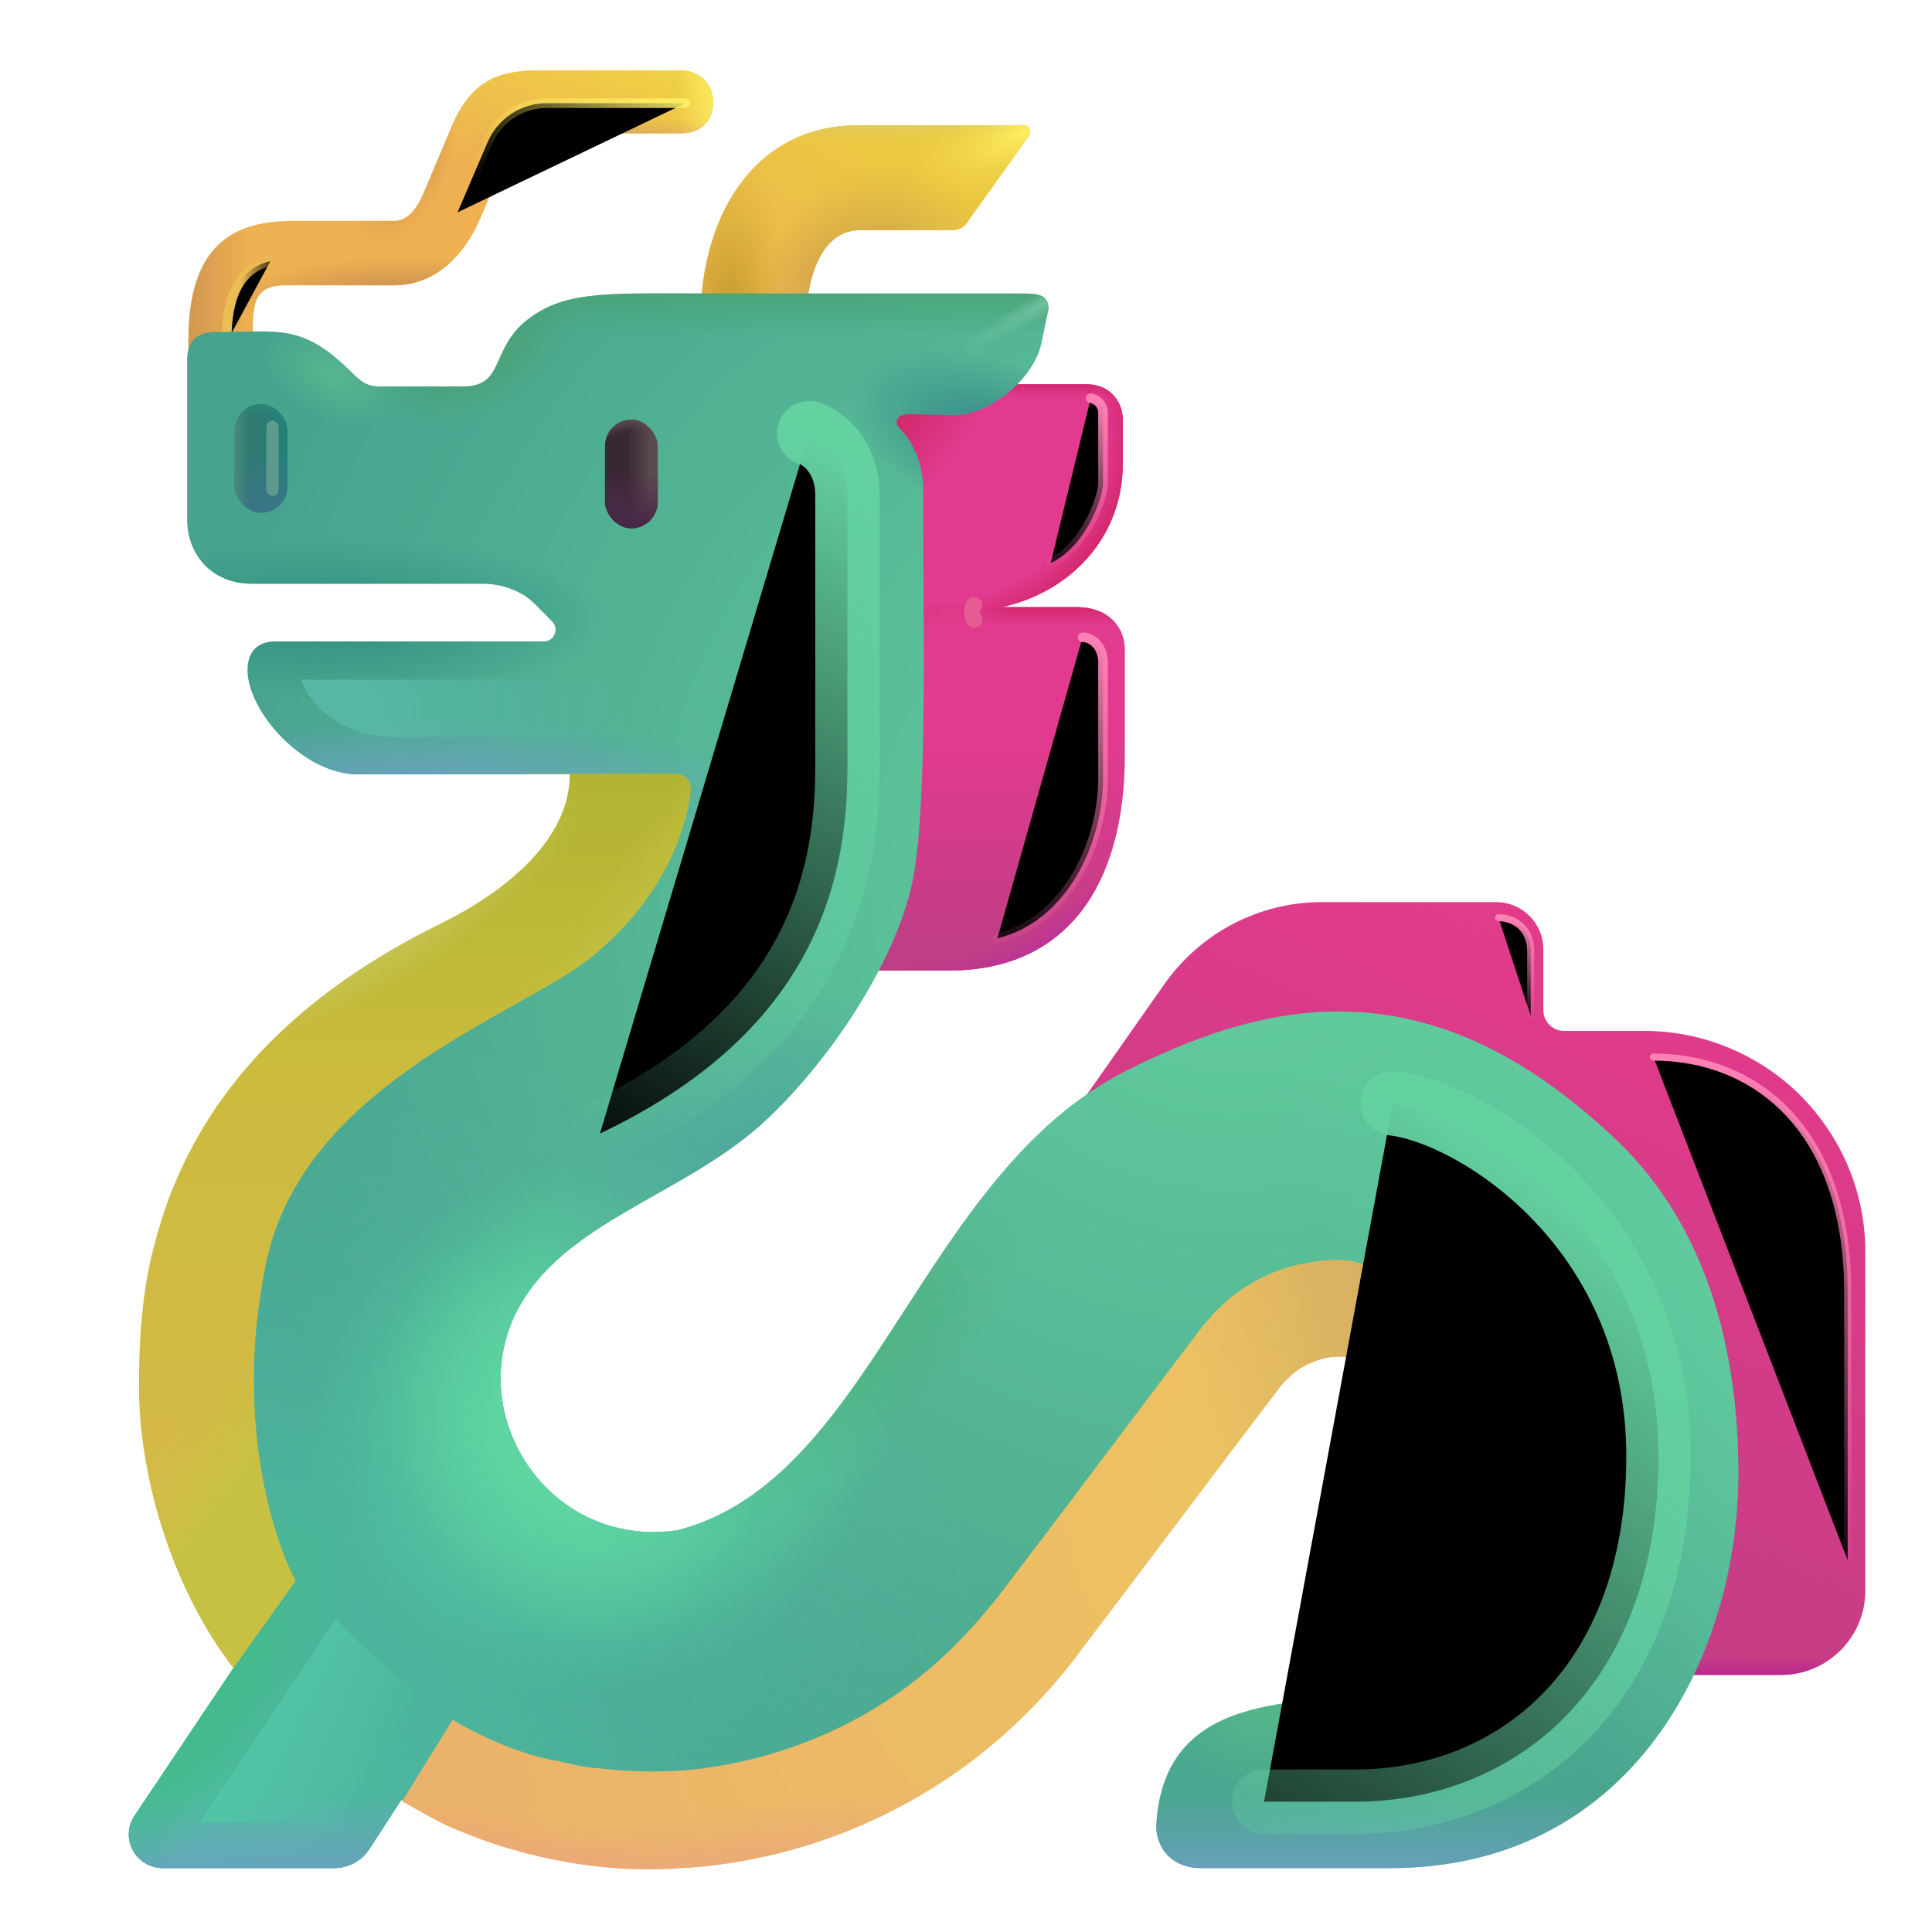 <svg viewBox="1 1 30 30" xmlns="http://www.w3.org/2000/svg">
<path d="M16.906 2.944L14.333 2.944C12.633 2.944 11.878 4.466 11.878 5.952C11.878 6.741 13.491 6.622 13.513 5.952C13.53 5.432 13.696 4.572 14.365 4.572C14.633 4.572 15.48 4.572 15.805 4.572C15.886 4.572 15.961 4.533 16.008 4.467L16.961 3.132C17.027 3.049 16.984 2.944 16.906 2.944Z" fill="#EAB74E"/>
<path d="M16.906 2.944L14.333 2.944C12.633 2.944 11.878 4.466 11.878 5.952C11.878 6.741 13.491 6.622 13.513 5.952C13.53 5.432 13.696 4.572 14.365 4.572C14.633 4.572 15.48 4.572 15.805 4.572C15.886 4.572 15.961 4.533 16.008 4.467L16.961 3.132C17.027 3.049 16.984 2.944 16.906 2.944Z" fill="url(#paint0_radial_28327_5662)"/>
<path d="M16.906 2.944L14.333 2.944C12.633 2.944 11.878 4.466 11.878 5.952C11.878 6.741 13.491 6.622 13.513 5.952C13.53 5.432 13.696 4.572 14.365 4.572C14.633 4.572 15.48 4.572 15.805 4.572C15.886 4.572 15.961 4.533 16.008 4.467L16.961 3.132C17.027 3.049 16.984 2.944 16.906 2.944Z" fill="url(#paint1_radial_28327_5662)"/>
<path d="M16.906 2.944L14.333 2.944C12.633 2.944 11.878 4.466 11.878 5.952C11.878 6.741 13.491 6.622 13.513 5.952C13.53 5.432 13.696 4.572 14.365 4.572C14.633 4.572 15.48 4.572 15.805 4.572C15.886 4.572 15.961 4.533 16.008 4.467L16.961 3.132C17.027 3.049 16.984 2.944 16.906 2.944Z" fill="url(#paint2_linear_28327_5662)"/>
<path d="M16.906 2.944L14.333 2.944C12.633 2.944 11.878 4.466 11.878 5.952C11.878 6.741 13.491 6.622 13.513 5.952C13.53 5.432 13.696 4.572 14.365 4.572C14.633 4.572 15.48 4.572 15.805 4.572C15.886 4.572 15.961 4.533 16.008 4.467L16.961 3.132C17.027 3.049 16.984 2.944 16.906 2.944Z" fill="url(#paint3_linear_28327_5662)"/>
<path d="M16.906 2.944L14.333 2.944C12.633 2.944 11.878 4.466 11.878 5.952C11.878 6.741 13.491 6.622 13.513 5.952C13.53 5.432 13.696 4.572 14.365 4.572C14.633 4.572 15.48 4.572 15.805 4.572C15.886 4.572 15.961 4.533 16.008 4.467L16.961 3.132C17.027 3.049 16.984 2.944 16.906 2.944Z" fill="url(#paint4_radial_28327_5662)"/>
<path d="M28.945 17.998C28.305 17.368 27.436 17.008 26.535 17.008H25.285C25.105 17.008 24.965 16.858 24.965 16.688V15.738C24.965 15.338 24.636 15.008 24.235 15.008H21.526C20.546 15.008 19.636 15.488 19.076 16.288L16.465 20.008H23.956L23.945 27.008H28.655C29.375 27.008 29.965 26.428 29.965 25.698V20.438C29.965 19.518 29.596 18.648 28.945 17.998Z" fill="url(#paint5_linear_28327_5662)"/>
<path d="M28.945 17.998C28.305 17.368 27.436 17.008 26.535 17.008H25.285C25.105 17.008 24.965 16.858 24.965 16.688V15.738C24.965 15.338 24.636 15.008 24.235 15.008H21.526C20.546 15.008 19.636 15.488 19.076 16.288L16.465 20.008H23.956L23.945 27.008H28.655C29.375 27.008 29.965 26.428 29.965 25.698V20.438C29.965 19.518 29.596 18.648 28.945 17.998Z" fill="url(#paint6_linear_28327_5662)"/>
<path d="M12.755 10.428H16.115C17.395 10.428 18.435 9.388 18.435 8.108V7.508C18.435 7.208 18.195 6.968 17.895 6.968H12.755V10.428Z" fill="#DF3A88"/>
<path d="M12.755 16.07H15.519C17.456 16.07 18.445 14.578 18.445 12.818V11.118C18.445 10.738 18.135 10.428 17.755 10.428H12.755V16.07Z" fill="#DF3A88"/>
<path d="M4.426 8.117C4.146 8.117 3.926 7.897 3.926 7.617V6.277C3.926 4.727 4.706 4.43 5.55 4.43H7.121C7.361 4.43 7.507 4.18 7.597 3.95L8.027 2.93C8.316 2.282 8.707 2.094 9.347 2.094H11.566C11.87 2.094 12.074 2.307 12.074 2.587C12.074 2.867 11.898 3.071 11.566 3.071H9.347C9.107 3.071 8.994 3.138 8.894 3.368L8.464 4.378C8.214 4.968 7.761 5.43 7.121 5.43H5.433C4.913 5.43 4.926 5.757 4.926 6.277V7.617C4.926 7.897 4.706 8.117 4.426 8.117Z" fill="#EEB051"/>
<path d="M4.426 8.117C4.146 8.117 3.926 7.897 3.926 7.617V6.277C3.926 4.727 4.706 4.43 5.55 4.43H7.121C7.361 4.43 7.507 4.18 7.597 3.95L8.027 2.93C8.316 2.282 8.707 2.094 9.347 2.094H11.566C11.87 2.094 12.074 2.307 12.074 2.587C12.074 2.867 11.898 3.071 11.566 3.071H9.347C9.107 3.071 8.994 3.138 8.894 3.368L8.464 4.378C8.214 4.968 7.761 5.43 7.121 5.43H5.433C4.913 5.43 4.926 5.757 4.926 6.277V7.617C4.926 7.897 4.706 8.117 4.426 8.117Z" fill="url(#paint7_linear_28327_5662)"/>
<path d="M4.426 8.117C4.146 8.117 3.926 7.897 3.926 7.617V6.277C3.926 4.727 4.706 4.43 5.55 4.43H7.121C7.361 4.43 7.507 4.18 7.597 3.95L8.027 2.93C8.316 2.282 8.707 2.094 9.347 2.094H11.566C11.87 2.094 12.074 2.307 12.074 2.587C12.074 2.867 11.898 3.071 11.566 3.071H9.347C9.107 3.071 8.994 3.138 8.894 3.368L8.464 4.378C8.214 4.968 7.761 5.43 7.121 5.43H5.433C4.913 5.43 4.926 5.757 4.926 6.277V7.617C4.926 7.897 4.706 8.117 4.426 8.117Z" fill="url(#paint8_linear_28327_5662)"/>
<path d="M4.426 8.117C4.146 8.117 3.926 7.897 3.926 7.617V6.277C3.926 4.727 4.706 4.43 5.55 4.43H7.121C7.361 4.43 7.507 4.18 7.597 3.95L8.027 2.93C8.316 2.282 8.707 2.094 9.347 2.094H11.566C11.87 2.094 12.074 2.307 12.074 2.587C12.074 2.867 11.898 3.071 11.566 3.071H9.347C9.107 3.071 8.994 3.138 8.894 3.368L8.464 4.378C8.214 4.968 7.761 5.43 7.121 5.43H5.433C4.913 5.43 4.926 5.757 4.926 6.277V7.617C4.926 7.897 4.706 8.117 4.426 8.117Z" fill="url(#paint9_radial_28327_5662)"/>
<path d="M4.426 8.117C4.146 8.117 3.926 7.897 3.926 7.617V6.277C3.926 4.727 4.706 4.43 5.55 4.43H7.121C7.361 4.43 7.507 4.18 7.597 3.95L8.027 2.93C8.316 2.282 8.707 2.094 9.347 2.094H11.566C11.87 2.094 12.074 2.307 12.074 2.587C12.074 2.867 11.898 3.071 11.566 3.071H9.347C9.107 3.071 8.994 3.138 8.894 3.368L8.464 4.378C8.214 4.968 7.761 5.43 7.121 5.43H5.433C4.913 5.43 4.926 5.757 4.926 6.277V7.617C4.926 7.897 4.706 8.117 4.426 8.117Z" fill="url(#paint10_radial_28327_5662)"/>
<path d="M4.426 8.117C4.146 8.117 3.926 7.897 3.926 7.617V6.277C3.926 4.727 4.706 4.43 5.55 4.43H7.121C7.361 4.43 7.507 4.18 7.597 3.95L8.027 2.93C8.316 2.282 8.707 2.094 9.347 2.094H11.566C11.87 2.094 12.074 2.307 12.074 2.587C12.074 2.867 11.898 3.071 11.566 3.071H9.347C9.107 3.071 8.994 3.138 8.894 3.368L8.464 4.378C8.214 4.968 7.761 5.43 7.121 5.43H5.433C4.913 5.43 4.926 5.757 4.926 6.277V7.617C4.926 7.897 4.706 8.117 4.426 8.117Z" fill="url(#paint11_linear_28327_5662)"/>
<path d="M4.426 8.117C4.146 8.117 3.926 7.897 3.926 7.617V6.277C3.926 4.727 4.706 4.43 5.55 4.43H7.121C7.361 4.43 7.507 4.18 7.597 3.95L8.027 2.93C8.316 2.282 8.707 2.094 9.347 2.094H11.566C11.87 2.094 12.074 2.307 12.074 2.587C12.074 2.867 11.898 3.071 11.566 3.071H9.347C9.107 3.071 8.994 3.138 8.894 3.368L8.464 4.378C8.214 4.968 7.761 5.43 7.121 5.43H5.433C4.913 5.43 4.926 5.757 4.926 6.277V7.617C4.926 7.897 4.706 8.117 4.426 8.117Z" fill="url(#paint12_radial_28327_5662)"/>
<g filter="url(#filter0_f_28327_5662)">
<path d="M4.519 6.313C4.519 5.821 4.599 5.192 5.199 5.055" stroke="url(#paint13_linear_28327_5662)" stroke-width="0.15" stroke-linecap="round"/>
</g>
<path d="M12.558 10.504H15.872C17.389 10.504 18.435 9.48 18.435 8.21V7.541C18.435 7.246 18.253 6.968 17.87 6.968H12.831L12.558 10.504Z" fill="#E13A8E"/>
<path d="M12.558 10.504H15.872C17.389 10.504 18.435 9.48 18.435 8.21V7.541C18.435 7.246 18.253 6.968 17.87 6.968H12.831L12.558 10.504Z" fill="url(#paint14_radial_28327_5662)"/>
<path d="M12.558 10.504H15.872C17.389 10.504 18.435 9.48 18.435 8.21V7.541C18.435 7.246 18.253 6.968 17.87 6.968H12.831L12.558 10.504Z" fill="url(#paint15_linear_28327_5662)"/>
<path d="M12.558 10.504H15.872C17.389 10.504 18.435 9.48 18.435 8.21V7.541C18.435 7.246 18.253 6.968 17.87 6.968H12.831L12.558 10.504Z" fill="url(#paint16_radial_28327_5662)"/>
<path d="M12.86 15.195L13.777 16.07H15.738C17.527 16.07 18.467 14.789 18.467 12.719V11.083C18.467 10.766 18.242 10.428 17.715 10.428H12.86V15.195Z" fill="#E13A8E"/>
<path d="M12.86 15.195L13.777 16.07H15.738C17.527 16.07 18.467 14.789 18.467 12.719V11.083C18.467 10.766 18.242 10.428 17.715 10.428H12.86V15.195Z" fill="url(#paint17_linear_28327_5662)"/>
<path d="M12.86 15.195L13.777 16.07H15.738C17.527 16.07 18.467 14.789 18.467 12.719V11.083C18.467 10.766 18.242 10.428 17.715 10.428H12.86V15.195Z" fill="url(#paint18_radial_28327_5662)"/>
<path d="M12.86 15.195L13.777 16.07H15.738C17.527 16.07 18.467 14.789 18.467 12.719V11.083C18.467 10.766 18.242 10.428 17.715 10.428H12.86V15.195Z" fill="url(#paint19_linear_28327_5662)"/>
<path d="M12.86 15.195L13.777 16.07H15.738C17.527 16.07 18.467 14.789 18.467 12.719V11.083C18.467 10.766 18.242 10.428 17.715 10.428H12.86V15.195Z" fill="url(#paint20_radial_28327_5662)"/>
<g filter="url(#filter1_f_28327_5662)">
<path d="M17.81 10.896C17.916 10.891 18.128 10.995 18.128 11.293C18.128 11.59 18.128 12.595 18.128 13.08C18.128 14.1 17.566 15.305 16.488 15.57" stroke="url(#paint21_linear_28327_5662)" stroke-width="0.15" stroke-linecap="round"/>
</g>
<g filter="url(#filter2_f_28327_5662)">
<path d="M17.937 7.183C18.001 7.193 18.128 7.255 18.128 7.418C18.128 7.58 18.128 8.218 18.128 8.517C18.11 8.8 17.824 9.508 17.316 9.742" stroke="url(#paint22_linear_28327_5662)" stroke-width="0.15" stroke-linecap="round"/>
</g>
<g filter="url(#filter3_f_28327_5662)">
<path d="M16.127 10.4C16.093 10.412 16.073 10.556 16.127 10.623" stroke="#E65B91" stroke-width="0.25" stroke-linecap="round"/>
</g>
<path d="M26.094 18.697C23.321 16.066 20.883 16.408 18.473 17.635C15.281 19.259 14.562 23.962 11.533 24.759C9.491 25.073 8.103 22.877 9.109 21.212C9.89 19.922 11.7 19.52 12.91 18.379C13.96 17.389 14.969 15.822 15.188 14.588C15.406 13.354 15.331 10.562 15.336 8.611C15.336 7.972 14.961 7.644 14.961 7.644C14.891 7.573 14.898 7.431 15.121 7.431C15.236 7.434 15.739 7.441 15.863 7.441C16.283 7.441 17.007 6.972 17.167 6.352L17.281 5.798C17.281 5.558 17.094 5.558 16.836 5.558L12.266 5.558C10.461 5.558 9.817 5.496 9.211 5.948C8.605 6.401 8.852 7.001 8.193 7.001H6.957C6.766 7.001 6.677 7.001 6.461 6.784C5.695 6.019 5.344 6.155 4.352 6.155C4.051 6.155 3.906 6.304 3.906 6.593V9.07C3.906 9.59 4.266 10.065 4.918 10.065H8.508C8.766 10.065 9.085 10.158 9.305 10.378L9.574 10.651C9.687 10.766 9.606 10.96 9.445 10.96H5.277C5.042 10.96 4.844 11.081 4.844 11.405C4.844 12.055 5.713 13.024 6.553 13.024C6.853 13.024 8.587 13.024 9.877 13.024C9.877 14.074 8.82 14.877 7.883 15.338C5.748 16.387 4.016 17.947 3.414 20.376C3.224 21.076 3.178 21.922 3.188 22.642C3.207 24.036 3.734 25.72 4.641 26.876L3.093 29.188C2.853 29.538 3.103 30.008 3.533 30.008H6.193C6.413 30.008 6.613 29.898 6.733 29.718L7.233 28.948C7.493 29.098 7.763 29.238 8.033 29.358C8.363 29.498 8.703 29.628 9.053 29.718C9.143 29.748 9.223 29.768 9.313 29.788C9.403 29.808 9.493 29.828 9.573 29.848C9.753 29.878 9.933 29.918 10.103 29.938C10.473 29.988 10.833 30.008 11.183 30.008C11.533 29.998 11.873 29.978 12.223 29.928C13.603 29.738 14.923 29.198 16.043 28.368C16.603 27.948 17.103 27.468 17.543 26.928L17.703 26.729L17.813 26.578L18.473 25.709L20.223 23.389L20.883 22.519C20.893 22.509 20.913 22.489 20.923 22.469C20.933 22.449 20.953 22.439 20.963 22.429C21.063 22.319 21.193 22.219 21.333 22.159C21.403 22.129 21.473 22.099 21.553 22.079C21.633 22.059 21.703 22.049 21.783 22.049C21.943 22.039 22.093 22.069 22.233 22.119C22.513 22.229 22.763 22.459 22.893 22.739C22.953 22.879 22.983 23.029 22.993 23.189V24.599C22.993 25.56 23.125 26.578 22.484 27.118C21.844 27.657 19.078 26.928 18.953 29.352C18.953 29.702 19.203 30.008 19.643 30.008H22.583C26.344 30.008 27.993 26.729 27.993 23.869C27.993 21.98 27.508 20.04 26.094 18.697Z" fill="url(#paint23_radial_28327_5662)"/>
<path d="M26.094 18.697C23.321 16.066 20.883 16.408 18.473 17.635C15.281 19.259 14.562 23.962 11.533 24.759C9.491 25.073 8.103 22.877 9.109 21.212C9.89 19.922 11.7 19.52 12.91 18.379C13.96 17.389 14.969 15.822 15.188 14.588C15.406 13.354 15.331 10.562 15.336 8.611C15.336 7.972 14.961 7.644 14.961 7.644C14.891 7.573 14.898 7.431 15.121 7.431C15.236 7.434 15.739 7.441 15.863 7.441C16.283 7.441 17.007 6.972 17.167 6.352L17.281 5.798C17.281 5.558 17.094 5.558 16.836 5.558L12.266 5.558C10.461 5.558 9.817 5.496 9.211 5.948C8.605 6.401 8.852 7.001 8.193 7.001H6.957C6.766 7.001 6.677 7.001 6.461 6.784C5.695 6.019 5.344 6.155 4.352 6.155C4.051 6.155 3.906 6.304 3.906 6.593V9.07C3.906 9.59 4.266 10.065 4.918 10.065H8.508C8.766 10.065 9.085 10.158 9.305 10.378L9.574 10.651C9.687 10.766 9.606 10.96 9.445 10.96H5.277C5.042 10.96 4.844 11.081 4.844 11.405C4.844 12.055 5.713 13.024 6.553 13.024C6.853 13.024 8.587 13.024 9.877 13.024C9.877 14.074 8.82 14.877 7.883 15.338C5.748 16.387 4.016 17.947 3.414 20.376C3.224 21.076 3.178 21.922 3.188 22.642C3.207 24.036 3.734 25.72 4.641 26.876L3.093 29.188C2.853 29.538 3.103 30.008 3.533 30.008H6.193C6.413 30.008 6.613 29.898 6.733 29.718L7.233 28.948C7.493 29.098 7.763 29.238 8.033 29.358C8.363 29.498 8.703 29.628 9.053 29.718C9.143 29.748 9.223 29.768 9.313 29.788C9.403 29.808 9.493 29.828 9.573 29.848C9.753 29.878 9.933 29.918 10.103 29.938C10.473 29.988 10.833 30.008 11.183 30.008C11.533 29.998 11.873 29.978 12.223 29.928C13.603 29.738 14.923 29.198 16.043 28.368C16.603 27.948 17.103 27.468 17.543 26.928L17.703 26.729L17.813 26.578L18.473 25.709L20.223 23.389L20.883 22.519C20.893 22.509 20.913 22.489 20.923 22.469C20.933 22.449 20.953 22.439 20.963 22.429C21.063 22.319 21.193 22.219 21.333 22.159C21.403 22.129 21.473 22.099 21.553 22.079C21.633 22.059 21.703 22.049 21.783 22.049C21.943 22.039 22.093 22.069 22.233 22.119C22.513 22.229 22.763 22.459 22.893 22.739C22.953 22.879 22.983 23.029 22.993 23.189V24.599C22.993 25.56 23.125 26.578 22.484 27.118C21.844 27.657 19.078 26.928 18.953 29.352C18.953 29.702 19.203 30.008 19.643 30.008H22.583C26.344 30.008 27.993 26.729 27.993 23.869C27.993 21.98 27.508 20.04 26.094 18.697Z" fill="url(#paint24_radial_28327_5662)"/>
<path d="M26.094 18.697C23.321 16.066 20.883 16.408 18.473 17.635C15.281 19.259 14.562 23.962 11.533 24.759C9.491 25.073 8.103 22.877 9.109 21.212C9.89 19.922 11.7 19.52 12.91 18.379C13.96 17.389 14.969 15.822 15.188 14.588C15.406 13.354 15.331 10.562 15.336 8.611C15.336 7.972 14.961 7.644 14.961 7.644C14.891 7.573 14.898 7.431 15.121 7.431C15.236 7.434 15.739 7.441 15.863 7.441C16.283 7.441 17.007 6.972 17.167 6.352L17.281 5.798C17.281 5.558 17.094 5.558 16.836 5.558L12.266 5.558C10.461 5.558 9.817 5.496 9.211 5.948C8.605 6.401 8.852 7.001 8.193 7.001H6.957C6.766 7.001 6.677 7.001 6.461 6.784C5.695 6.019 5.344 6.155 4.352 6.155C4.051 6.155 3.906 6.304 3.906 6.593V9.07C3.906 9.59 4.266 10.065 4.918 10.065H8.508C8.766 10.065 9.085 10.158 9.305 10.378L9.574 10.651C9.687 10.766 9.606 10.96 9.445 10.96H5.277C5.042 10.96 4.844 11.081 4.844 11.405C4.844 12.055 5.713 13.024 6.553 13.024C6.853 13.024 8.587 13.024 9.877 13.024C9.877 14.074 8.82 14.877 7.883 15.338C5.748 16.387 4.016 17.947 3.414 20.376C3.224 21.076 3.178 21.922 3.188 22.642C3.207 24.036 3.734 25.72 4.641 26.876L3.093 29.188C2.853 29.538 3.103 30.008 3.533 30.008H6.193C6.413 30.008 6.613 29.898 6.733 29.718L7.233 28.948C7.493 29.098 7.763 29.238 8.033 29.358C8.363 29.498 8.703 29.628 9.053 29.718C9.143 29.748 9.223 29.768 9.313 29.788C9.403 29.808 9.493 29.828 9.573 29.848C9.753 29.878 9.933 29.918 10.103 29.938C10.473 29.988 10.833 30.008 11.183 30.008C11.533 29.998 11.873 29.978 12.223 29.928C13.603 29.738 14.923 29.198 16.043 28.368C16.603 27.948 17.103 27.468 17.543 26.928L17.703 26.729L17.813 26.578L18.473 25.709L20.223 23.389L20.883 22.519C20.893 22.509 20.913 22.489 20.923 22.469C20.933 22.449 20.953 22.439 20.963 22.429C21.063 22.319 21.193 22.219 21.333 22.159C21.403 22.129 21.473 22.099 21.553 22.079C21.633 22.059 21.703 22.049 21.783 22.049C21.943 22.039 22.093 22.069 22.233 22.119C22.513 22.229 22.763 22.459 22.893 22.739C22.953 22.879 22.983 23.029 22.993 23.189V24.599C22.993 25.56 23.125 26.578 22.484 27.118C21.844 27.657 19.078 26.928 18.953 29.352C18.953 29.702 19.203 30.008 19.643 30.008H22.583C26.344 30.008 27.993 26.729 27.993 23.869C27.993 21.98 27.508 20.04 26.094 18.697Z" fill="url(#paint25_radial_28327_5662)"/>
<path d="M26.094 18.697C23.321 16.066 20.883 16.408 18.473 17.635C15.281 19.259 14.562 23.962 11.533 24.759C9.491 25.073 8.103 22.877 9.109 21.212C9.89 19.922 11.7 19.52 12.91 18.379C13.96 17.389 14.969 15.822 15.188 14.588C15.406 13.354 15.331 10.562 15.336 8.611C15.336 7.972 14.961 7.644 14.961 7.644C14.891 7.573 14.898 7.431 15.121 7.431C15.236 7.434 15.739 7.441 15.863 7.441C16.283 7.441 17.007 6.972 17.167 6.352L17.281 5.798C17.281 5.558 17.094 5.558 16.836 5.558L12.266 5.558C10.461 5.558 9.817 5.496 9.211 5.948C8.605 6.401 8.852 7.001 8.193 7.001H6.957C6.766 7.001 6.677 7.001 6.461 6.784C5.695 6.019 5.344 6.155 4.352 6.155C4.051 6.155 3.906 6.304 3.906 6.593V9.07C3.906 9.59 4.266 10.065 4.918 10.065H8.508C8.766 10.065 9.085 10.158 9.305 10.378L9.574 10.651C9.687 10.766 9.606 10.96 9.445 10.96H5.277C5.042 10.96 4.844 11.081 4.844 11.405C4.844 12.055 5.713 13.024 6.553 13.024C6.853 13.024 8.587 13.024 9.877 13.024C9.877 14.074 8.82 14.877 7.883 15.338C5.748 16.387 4.016 17.947 3.414 20.376C3.224 21.076 3.178 21.922 3.188 22.642C3.207 24.036 3.734 25.72 4.641 26.876L3.093 29.188C2.853 29.538 3.103 30.008 3.533 30.008H6.193C6.413 30.008 6.613 29.898 6.733 29.718L7.233 28.948C7.493 29.098 7.763 29.238 8.033 29.358C8.363 29.498 8.703 29.628 9.053 29.718C9.143 29.748 9.223 29.768 9.313 29.788C9.403 29.808 9.493 29.828 9.573 29.848C9.753 29.878 9.933 29.918 10.103 29.938C10.473 29.988 10.833 30.008 11.183 30.008C11.533 29.998 11.873 29.978 12.223 29.928C13.603 29.738 14.923 29.198 16.043 28.368C16.603 27.948 17.103 27.468 17.543 26.928L17.703 26.729L17.813 26.578L18.473 25.709L20.223 23.389L20.883 22.519C20.893 22.509 20.913 22.489 20.923 22.469C20.933 22.449 20.953 22.439 20.963 22.429C21.063 22.319 21.193 22.219 21.333 22.159C21.403 22.129 21.473 22.099 21.553 22.079C21.633 22.059 21.703 22.049 21.783 22.049C21.943 22.039 22.093 22.069 22.233 22.119C22.513 22.229 22.763 22.459 22.893 22.739C22.953 22.879 22.983 23.029 22.993 23.189V24.599C22.993 25.56 23.125 26.578 22.484 27.118C21.844 27.657 19.078 26.928 18.953 29.352C18.953 29.702 19.203 30.008 19.643 30.008H22.583C26.344 30.008 27.993 26.729 27.993 23.869C27.993 21.98 27.508 20.04 26.094 18.697Z" fill="url(#paint26_radial_28327_5662)"/>
<path d="M26.094 18.697C23.321 16.066 20.883 16.408 18.473 17.635C15.281 19.259 14.562 23.962 11.533 24.759C9.491 25.073 8.103 22.877 9.109 21.212C9.89 19.922 11.7 19.52 12.91 18.379C13.96 17.389 14.969 15.822 15.188 14.588C15.406 13.354 15.331 10.562 15.336 8.611C15.336 7.972 14.961 7.644 14.961 7.644C14.891 7.573 14.898 7.431 15.121 7.431C15.236 7.434 15.739 7.441 15.863 7.441C16.283 7.441 17.007 6.972 17.167 6.352L17.281 5.798C17.281 5.558 17.094 5.558 16.836 5.558L12.266 5.558C10.461 5.558 9.817 5.496 9.211 5.948C8.605 6.401 8.852 7.001 8.193 7.001H6.957C6.766 7.001 6.677 7.001 6.461 6.784C5.695 6.019 5.344 6.155 4.352 6.155C4.051 6.155 3.906 6.304 3.906 6.593V9.07C3.906 9.59 4.266 10.065 4.918 10.065H8.508C8.766 10.065 9.085 10.158 9.305 10.378L9.574 10.651C9.687 10.766 9.606 10.96 9.445 10.96H5.277C5.042 10.96 4.844 11.081 4.844 11.405C4.844 12.055 5.713 13.024 6.553 13.024C6.853 13.024 8.587 13.024 9.877 13.024C9.877 14.074 8.82 14.877 7.883 15.338C5.748 16.387 4.016 17.947 3.414 20.376C3.224 21.076 3.178 21.922 3.188 22.642C3.207 24.036 3.734 25.72 4.641 26.876L3.093 29.188C2.853 29.538 3.103 30.008 3.533 30.008H6.193C6.413 30.008 6.613 29.898 6.733 29.718L7.233 28.948C7.493 29.098 7.763 29.238 8.033 29.358C8.363 29.498 8.703 29.628 9.053 29.718C9.143 29.748 9.223 29.768 9.313 29.788C9.403 29.808 9.493 29.828 9.573 29.848C9.753 29.878 9.933 29.918 10.103 29.938C10.473 29.988 10.833 30.008 11.183 30.008C11.533 29.998 11.873 29.978 12.223 29.928C13.603 29.738 14.923 29.198 16.043 28.368C16.603 27.948 17.103 27.468 17.543 26.928L17.703 26.729L17.813 26.578L18.473 25.709L20.223 23.389L20.883 22.519C20.893 22.509 20.913 22.489 20.923 22.469C20.933 22.449 20.953 22.439 20.963 22.429C21.063 22.319 21.193 22.219 21.333 22.159C21.403 22.129 21.473 22.099 21.553 22.079C21.633 22.059 21.703 22.049 21.783 22.049C21.943 22.039 22.093 22.069 22.233 22.119C22.513 22.229 22.763 22.459 22.893 22.739C22.953 22.879 22.983 23.029 22.993 23.189V24.599C22.993 25.56 23.125 26.578 22.484 27.118C21.844 27.657 19.078 26.928 18.953 29.352C18.953 29.702 19.203 30.008 19.643 30.008H22.583C26.344 30.008 27.993 26.729 27.993 23.869C27.993 21.98 27.508 20.04 26.094 18.697Z" fill="url(#paint27_radial_28327_5662)"/>
<path d="M26.094 18.697C23.321 16.066 20.883 16.408 18.473 17.635C15.281 19.259 14.562 23.962 11.533 24.759C9.491 25.073 8.103 22.877 9.109 21.212C9.89 19.922 11.7 19.52 12.91 18.379C13.96 17.389 14.969 15.822 15.188 14.588C15.406 13.354 15.331 10.562 15.336 8.611C15.336 7.972 14.961 7.644 14.961 7.644C14.891 7.573 14.898 7.431 15.121 7.431C15.236 7.434 15.739 7.441 15.863 7.441C16.283 7.441 17.007 6.972 17.167 6.352L17.281 5.798C17.281 5.558 17.094 5.558 16.836 5.558L12.266 5.558C10.461 5.558 9.817 5.496 9.211 5.948C8.605 6.401 8.852 7.001 8.193 7.001H6.957C6.766 7.001 6.677 7.001 6.461 6.784C5.695 6.019 5.344 6.155 4.352 6.155C4.051 6.155 3.906 6.304 3.906 6.593V9.07C3.906 9.59 4.266 10.065 4.918 10.065H8.508C8.766 10.065 9.085 10.158 9.305 10.378L9.574 10.651C9.687 10.766 9.606 10.96 9.445 10.96H5.277C5.042 10.96 4.844 11.081 4.844 11.405C4.844 12.055 5.713 13.024 6.553 13.024C6.853 13.024 8.587 13.024 9.877 13.024C9.877 14.074 8.82 14.877 7.883 15.338C5.748 16.387 4.016 17.947 3.414 20.376C3.224 21.076 3.178 21.922 3.188 22.642C3.207 24.036 3.734 25.72 4.641 26.876L3.093 29.188C2.853 29.538 3.103 30.008 3.533 30.008H6.193C6.413 30.008 6.613 29.898 6.733 29.718L7.233 28.948C7.493 29.098 7.763 29.238 8.033 29.358C8.363 29.498 8.703 29.628 9.053 29.718C9.143 29.748 9.223 29.768 9.313 29.788C9.403 29.808 9.493 29.828 9.573 29.848C9.753 29.878 9.933 29.918 10.103 29.938C10.473 29.988 10.833 30.008 11.183 30.008C11.533 29.998 11.873 29.978 12.223 29.928C13.603 29.738 14.923 29.198 16.043 28.368C16.603 27.948 17.103 27.468 17.543 26.928L17.703 26.729L17.813 26.578L18.473 25.709L20.223 23.389L20.883 22.519C20.893 22.509 20.913 22.489 20.923 22.469C20.933 22.449 20.953 22.439 20.963 22.429C21.063 22.319 21.193 22.219 21.333 22.159C21.403 22.129 21.473 22.099 21.553 22.079C21.633 22.059 21.703 22.049 21.783 22.049C21.943 22.039 22.093 22.069 22.233 22.119C22.513 22.229 22.763 22.459 22.893 22.739C22.953 22.879 22.983 23.029 22.993 23.189V24.599C22.993 25.56 23.125 26.578 22.484 27.118C21.844 27.657 19.078 26.928 18.953 29.352C18.953 29.702 19.203 30.008 19.643 30.008H22.583C26.344 30.008 27.993 26.729 27.993 23.869C27.993 21.98 27.508 20.04 26.094 18.697Z" fill="url(#paint28_radial_28327_5662)"/>
<path d="M26.094 18.697C23.321 16.066 20.883 16.408 18.473 17.635C15.281 19.259 14.562 23.962 11.533 24.759C9.491 25.073 8.103 22.877 9.109 21.212C9.89 19.922 11.7 19.52 12.91 18.379C13.96 17.389 14.969 15.822 15.188 14.588C15.406 13.354 15.331 10.562 15.336 8.611C15.336 7.972 14.961 7.644 14.961 7.644C14.891 7.573 14.898 7.431 15.121 7.431C15.236 7.434 15.739 7.441 15.863 7.441C16.283 7.441 17.007 6.972 17.167 6.352L17.281 5.798C17.281 5.558 17.094 5.558 16.836 5.558L12.266 5.558C10.461 5.558 9.817 5.496 9.211 5.948C8.605 6.401 8.852 7.001 8.193 7.001H6.957C6.766 7.001 6.677 7.001 6.461 6.784C5.695 6.019 5.344 6.155 4.352 6.155C4.051 6.155 3.906 6.304 3.906 6.593V9.07C3.906 9.59 4.266 10.065 4.918 10.065H8.508C8.766 10.065 9.085 10.158 9.305 10.378L9.574 10.651C9.687 10.766 9.606 10.96 9.445 10.96H5.277C5.042 10.96 4.844 11.081 4.844 11.405C4.844 12.055 5.713 13.024 6.553 13.024C6.853 13.024 8.587 13.024 9.877 13.024C9.877 14.074 8.82 14.877 7.883 15.338C5.748 16.387 4.016 17.947 3.414 20.376C3.224 21.076 3.178 21.922 3.188 22.642C3.207 24.036 3.734 25.72 4.641 26.876L3.093 29.188C2.853 29.538 3.103 30.008 3.533 30.008H6.193C6.413 30.008 6.613 29.898 6.733 29.718L7.233 28.948C7.493 29.098 7.763 29.238 8.033 29.358C8.363 29.498 8.703 29.628 9.053 29.718C9.143 29.748 9.223 29.768 9.313 29.788C9.403 29.808 9.493 29.828 9.573 29.848C9.753 29.878 9.933 29.918 10.103 29.938C10.473 29.988 10.833 30.008 11.183 30.008C11.533 29.998 11.873 29.978 12.223 29.928C13.603 29.738 14.923 29.198 16.043 28.368C16.603 27.948 17.103 27.468 17.543 26.928L17.703 26.729L17.813 26.578L18.473 25.709L20.223 23.389L20.883 22.519C20.893 22.509 20.913 22.489 20.923 22.469C20.933 22.449 20.953 22.439 20.963 22.429C21.063 22.319 21.193 22.219 21.333 22.159C21.403 22.129 21.473 22.099 21.553 22.079C21.633 22.059 21.703 22.049 21.783 22.049C21.943 22.039 22.093 22.069 22.233 22.119C22.513 22.229 22.763 22.459 22.893 22.739C22.953 22.879 22.983 23.029 22.993 23.189V24.599C22.993 25.56 23.125 26.578 22.484 27.118C21.844 27.657 19.078 26.928 18.953 29.352C18.953 29.702 19.203 30.008 19.643 30.008H22.583C26.344 30.008 27.993 26.729 27.993 23.869C27.993 21.98 27.508 20.04 26.094 18.697Z" fill="url(#paint29_linear_28327_5662)"/>
<path d="M26.094 18.697C23.321 16.066 20.883 16.408 18.473 17.635C15.281 19.259 14.562 23.962 11.533 24.759C9.491 25.073 8.103 22.877 9.109 21.212C9.89 19.922 11.7 19.52 12.91 18.379C13.96 17.389 14.969 15.822 15.188 14.588C15.406 13.354 15.331 10.562 15.336 8.611C15.336 7.972 14.961 7.644 14.961 7.644C14.891 7.573 14.898 7.431 15.121 7.431C15.236 7.434 15.739 7.441 15.863 7.441C16.283 7.441 17.007 6.972 17.167 6.352L17.281 5.798C17.281 5.558 17.094 5.558 16.836 5.558L12.266 5.558C10.461 5.558 9.817 5.496 9.211 5.948C8.605 6.401 8.852 7.001 8.193 7.001H6.957C6.766 7.001 6.677 7.001 6.461 6.784C5.695 6.019 5.344 6.155 4.352 6.155C4.051 6.155 3.906 6.304 3.906 6.593V9.07C3.906 9.59 4.266 10.065 4.918 10.065H8.508C8.766 10.065 9.085 10.158 9.305 10.378L9.574 10.651C9.687 10.766 9.606 10.96 9.445 10.96H5.277C5.042 10.96 4.844 11.081 4.844 11.405C4.844 12.055 5.713 13.024 6.553 13.024C6.853 13.024 8.587 13.024 9.877 13.024C9.877 14.074 8.82 14.877 7.883 15.338C5.748 16.387 4.016 17.947 3.414 20.376C3.224 21.076 3.178 21.922 3.188 22.642C3.207 24.036 3.734 25.72 4.641 26.876L3.093 29.188C2.853 29.538 3.103 30.008 3.533 30.008H6.193C6.413 30.008 6.613 29.898 6.733 29.718L7.233 28.948C7.493 29.098 7.763 29.238 8.033 29.358C8.363 29.498 8.703 29.628 9.053 29.718C9.143 29.748 9.223 29.768 9.313 29.788C9.403 29.808 9.493 29.828 9.573 29.848C9.753 29.878 9.933 29.918 10.103 29.938C10.473 29.988 10.833 30.008 11.183 30.008C11.533 29.998 11.873 29.978 12.223 29.928C13.603 29.738 14.923 29.198 16.043 28.368C16.603 27.948 17.103 27.468 17.543 26.928L17.703 26.729L17.813 26.578L18.473 25.709L20.223 23.389L20.883 22.519C20.893 22.509 20.913 22.489 20.923 22.469C20.933 22.449 20.953 22.439 20.963 22.429C21.063 22.319 21.193 22.219 21.333 22.159C21.403 22.129 21.473 22.099 21.553 22.079C21.633 22.059 21.703 22.049 21.783 22.049C21.943 22.039 22.093 22.069 22.233 22.119C22.513 22.229 22.763 22.459 22.893 22.739C22.953 22.879 22.983 23.029 22.993 23.189V24.599C22.993 25.56 23.125 26.578 22.484 27.118C21.844 27.657 19.078 26.928 18.953 29.352C18.953 29.702 19.203 30.008 19.643 30.008H22.583C26.344 30.008 27.993 26.729 27.993 23.869C27.993 21.98 27.508 20.04 26.094 18.697Z" fill="url(#paint30_radial_28327_5662)"/>
<path d="M26.094 18.697C23.321 16.066 20.883 16.408 18.473 17.635C15.281 19.259 14.562 23.962 11.533 24.759C9.491 25.073 8.103 22.877 9.109 21.212C9.89 19.922 11.7 19.52 12.91 18.379C13.96 17.389 14.969 15.822 15.188 14.588C15.406 13.354 15.331 10.562 15.336 8.611C15.336 7.972 14.961 7.644 14.961 7.644C14.891 7.573 14.898 7.431 15.121 7.431C15.236 7.434 15.739 7.441 15.863 7.441C16.283 7.441 17.007 6.972 17.167 6.352L17.281 5.798C17.281 5.558 17.094 5.558 16.836 5.558L12.266 5.558C10.461 5.558 9.817 5.496 9.211 5.948C8.605 6.401 8.852 7.001 8.193 7.001H6.957C6.766 7.001 6.677 7.001 6.461 6.784C5.695 6.019 5.344 6.155 4.352 6.155C4.051 6.155 3.906 6.304 3.906 6.593V9.07C3.906 9.59 4.266 10.065 4.918 10.065H8.508C8.766 10.065 9.085 10.158 9.305 10.378L9.574 10.651C9.687 10.766 9.606 10.96 9.445 10.96H5.277C5.042 10.96 4.844 11.081 4.844 11.405C4.844 12.055 5.713 13.024 6.553 13.024C6.853 13.024 8.587 13.024 9.877 13.024C9.877 14.074 8.82 14.877 7.883 15.338C5.748 16.387 4.016 17.947 3.414 20.376C3.224 21.076 3.178 21.922 3.188 22.642C3.207 24.036 3.734 25.72 4.641 26.876L3.093 29.188C2.853 29.538 3.103 30.008 3.533 30.008H6.193C6.413 30.008 6.613 29.898 6.733 29.718L7.233 28.948C7.493 29.098 7.763 29.238 8.033 29.358C8.363 29.498 8.703 29.628 9.053 29.718C9.143 29.748 9.223 29.768 9.313 29.788C9.403 29.808 9.493 29.828 9.573 29.848C9.753 29.878 9.933 29.918 10.103 29.938C10.473 29.988 10.833 30.008 11.183 30.008C11.533 29.998 11.873 29.978 12.223 29.928C13.603 29.738 14.923 29.198 16.043 28.368C16.603 27.948 17.103 27.468 17.543 26.928L17.703 26.729L17.813 26.578L18.473 25.709L20.223 23.389L20.883 22.519C20.893 22.509 20.913 22.489 20.923 22.469C20.933 22.449 20.953 22.439 20.963 22.429C21.063 22.319 21.193 22.219 21.333 22.159C21.403 22.129 21.473 22.099 21.553 22.079C21.633 22.059 21.703 22.049 21.783 22.049C21.943 22.039 22.093 22.069 22.233 22.119C22.513 22.229 22.763 22.459 22.893 22.739C22.953 22.879 22.983 23.029 22.993 23.189V24.599C22.993 25.56 23.125 26.578 22.484 27.118C21.844 27.657 19.078 26.928 18.953 29.352C18.953 29.702 19.203 30.008 19.643 30.008H22.583C26.344 30.008 27.993 26.729 27.993 23.869C27.993 21.98 27.508 20.04 26.094 18.697Z" fill="url(#paint31_radial_28327_5662)"/>
<path d="M26.094 18.697C23.321 16.066 20.883 16.408 18.473 17.635C15.281 19.259 14.562 23.962 11.533 24.759C9.491 25.073 8.103 22.877 9.109 21.212C9.89 19.922 11.7 19.52 12.91 18.379C13.96 17.389 14.969 15.822 15.188 14.588C15.406 13.354 15.331 10.562 15.336 8.611C15.336 7.972 14.961 7.644 14.961 7.644C14.891 7.573 14.898 7.431 15.121 7.431C15.236 7.434 15.739 7.441 15.863 7.441C16.283 7.441 17.007 6.972 17.167 6.352L17.281 5.798C17.281 5.558 17.094 5.558 16.836 5.558L12.266 5.558C10.461 5.558 9.817 5.496 9.211 5.948C8.605 6.401 8.852 7.001 8.193 7.001H6.957C6.766 7.001 6.677 7.001 6.461 6.784C5.695 6.019 5.344 6.155 4.352 6.155C4.051 6.155 3.906 6.304 3.906 6.593V9.07C3.906 9.59 4.266 10.065 4.918 10.065H8.508C8.766 10.065 9.085 10.158 9.305 10.378L9.574 10.651C9.687 10.766 9.606 10.96 9.445 10.96H5.277C5.042 10.96 4.844 11.081 4.844 11.405C4.844 12.055 5.713 13.024 6.553 13.024C6.853 13.024 8.587 13.024 9.877 13.024C9.877 14.074 8.82 14.877 7.883 15.338C5.748 16.387 4.016 17.947 3.414 20.376C3.224 21.076 3.178 21.922 3.188 22.642C3.207 24.036 3.734 25.72 4.641 26.876L3.093 29.188C2.853 29.538 3.103 30.008 3.533 30.008H6.193C6.413 30.008 6.613 29.898 6.733 29.718L7.233 28.948C7.493 29.098 7.763 29.238 8.033 29.358C8.363 29.498 8.703 29.628 9.053 29.718C9.143 29.748 9.223 29.768 9.313 29.788C9.403 29.808 9.493 29.828 9.573 29.848C9.753 29.878 9.933 29.918 10.103 29.938C10.473 29.988 10.833 30.008 11.183 30.008C11.533 29.998 11.873 29.978 12.223 29.928C13.603 29.738 14.923 29.198 16.043 28.368C16.603 27.948 17.103 27.468 17.543 26.928L17.703 26.729L17.813 26.578L18.473 25.709L20.223 23.389L20.883 22.519C20.893 22.509 20.913 22.489 20.923 22.469C20.933 22.449 20.953 22.439 20.963 22.429C21.063 22.319 21.193 22.219 21.333 22.159C21.403 22.129 21.473 22.099 21.553 22.079C21.633 22.059 21.703 22.049 21.783 22.049C21.943 22.039 22.093 22.069 22.233 22.119C22.513 22.229 22.763 22.459 22.893 22.739C22.953 22.879 22.983 23.029 22.993 23.189V24.599C22.993 25.56 23.125 26.578 22.484 27.118C21.844 27.657 19.078 26.928 18.953 29.352C18.953 29.702 19.203 30.008 19.643 30.008H22.583C26.344 30.008 27.993 26.729 27.993 23.869C27.993 21.98 27.508 20.04 26.094 18.697Z" fill="url(#paint32_radial_28327_5662)"/>
<path d="M26.094 18.697C23.321 16.066 20.883 16.408 18.473 17.635C15.281 19.259 14.562 23.962 11.533 24.759C9.491 25.073 8.103 22.877 9.109 21.212C9.89 19.922 11.7 19.52 12.91 18.379C13.96 17.389 14.969 15.822 15.188 14.588C15.406 13.354 15.331 10.562 15.336 8.611C15.336 7.972 14.961 7.644 14.961 7.644C14.891 7.573 14.898 7.431 15.121 7.431C15.236 7.434 15.739 7.441 15.863 7.441C16.283 7.441 17.007 6.972 17.167 6.352L17.281 5.798C17.281 5.558 17.094 5.558 16.836 5.558L12.266 5.558C10.461 5.558 9.817 5.496 9.211 5.948C8.605 6.401 8.852 7.001 8.193 7.001H6.957C6.766 7.001 6.677 7.001 6.461 6.784C5.695 6.019 5.344 6.155 4.352 6.155C4.051 6.155 3.906 6.304 3.906 6.593V9.07C3.906 9.59 4.266 10.065 4.918 10.065H8.508C8.766 10.065 9.085 10.158 9.305 10.378L9.574 10.651C9.687 10.766 9.606 10.96 9.445 10.96H5.277C5.042 10.96 4.844 11.081 4.844 11.405C4.844 12.055 5.713 13.024 6.553 13.024C6.853 13.024 8.587 13.024 9.877 13.024C9.877 14.074 8.82 14.877 7.883 15.338C5.748 16.387 4.016 17.947 3.414 20.376C3.224 21.076 3.178 21.922 3.188 22.642C3.207 24.036 3.734 25.72 4.641 26.876L3.093 29.188C2.853 29.538 3.103 30.008 3.533 30.008H6.193C6.413 30.008 6.613 29.898 6.733 29.718L7.233 28.948C7.493 29.098 7.763 29.238 8.033 29.358C8.363 29.498 8.703 29.628 9.053 29.718C9.143 29.748 9.223 29.768 9.313 29.788C9.403 29.808 9.493 29.828 9.573 29.848C9.753 29.878 9.933 29.918 10.103 29.938C10.473 29.988 10.833 30.008 11.183 30.008C11.533 29.998 11.873 29.978 12.223 29.928C13.603 29.738 14.923 29.198 16.043 28.368C16.603 27.948 17.103 27.468 17.543 26.928L17.703 26.729L17.813 26.578L18.473 25.709L20.223 23.389L20.883 22.519C20.893 22.509 20.913 22.489 20.923 22.469C20.933 22.449 20.953 22.439 20.963 22.429C21.063 22.319 21.193 22.219 21.333 22.159C21.403 22.129 21.473 22.099 21.553 22.079C21.633 22.059 21.703 22.049 21.783 22.049C21.943 22.039 22.093 22.069 22.233 22.119C22.513 22.229 22.763 22.459 22.893 22.739C22.953 22.879 22.983 23.029 22.993 23.189V24.599C22.993 25.56 23.125 26.578 22.484 27.118C21.844 27.657 19.078 26.928 18.953 29.352C18.953 29.702 19.203 30.008 19.643 30.008H22.583C26.344 30.008 27.993 26.729 27.993 23.869C27.993 21.98 27.508 20.04 26.094 18.697Z" fill="url(#paint33_radial_28327_5662)"/>
<path d="M26.094 18.697C23.321 16.066 20.883 16.408 18.473 17.635C15.281 19.259 14.562 23.962 11.533 24.759C9.491 25.073 8.103 22.877 9.109 21.212C9.89 19.922 11.7 19.52 12.91 18.379C13.96 17.389 14.969 15.822 15.188 14.588C15.406 13.354 15.331 10.562 15.336 8.611C15.336 7.972 14.961 7.644 14.961 7.644C14.891 7.573 14.898 7.431 15.121 7.431C15.236 7.434 15.739 7.441 15.863 7.441C16.283 7.441 17.007 6.972 17.167 6.352L17.281 5.798C17.281 5.558 17.094 5.558 16.836 5.558L12.266 5.558C10.461 5.558 9.817 5.496 9.211 5.948C8.605 6.401 8.852 7.001 8.193 7.001H6.957C6.766 7.001 6.677 7.001 6.461 6.784C5.695 6.019 5.344 6.155 4.352 6.155C4.051 6.155 3.906 6.304 3.906 6.593V9.07C3.906 9.59 4.266 10.065 4.918 10.065H8.508C8.766 10.065 9.085 10.158 9.305 10.378L9.574 10.651C9.687 10.766 9.606 10.96 9.445 10.96H5.277C5.042 10.96 4.844 11.081 4.844 11.405C4.844 12.055 5.713 13.024 6.553 13.024C6.853 13.024 8.587 13.024 9.877 13.024C9.877 14.074 8.82 14.877 7.883 15.338C5.748 16.387 4.016 17.947 3.414 20.376C3.224 21.076 3.178 21.922 3.188 22.642C3.207 24.036 3.734 25.72 4.641 26.876L3.093 29.188C2.853 29.538 3.103 30.008 3.533 30.008H6.193C6.413 30.008 6.613 29.898 6.733 29.718L7.233 28.948C7.493 29.098 7.763 29.238 8.033 29.358C8.363 29.498 8.703 29.628 9.053 29.718C9.143 29.748 9.223 29.768 9.313 29.788C9.403 29.808 9.493 29.828 9.573 29.848C9.753 29.878 9.933 29.918 10.103 29.938C10.473 29.988 10.833 30.008 11.183 30.008C11.533 29.998 11.873 29.978 12.223 29.928C13.603 29.738 14.923 29.198 16.043 28.368C16.603 27.948 17.103 27.468 17.543 26.928L17.703 26.729L17.813 26.578L18.473 25.709L20.223 23.389L20.883 22.519C20.893 22.509 20.913 22.489 20.923 22.469C20.933 22.449 20.953 22.439 20.963 22.429C21.063 22.319 21.193 22.219 21.333 22.159C21.403 22.129 21.473 22.099 21.553 22.079C21.633 22.059 21.703 22.049 21.783 22.049C21.943 22.039 22.093 22.069 22.233 22.119C22.513 22.229 22.763 22.459 22.893 22.739C22.953 22.879 22.983 23.029 22.993 23.189V24.599C22.993 25.56 23.125 26.578 22.484 27.118C21.844 27.657 19.078 26.928 18.953 29.352C18.953 29.702 19.203 30.008 19.643 30.008H22.583C26.344 30.008 27.993 26.729 27.993 23.869C27.993 21.98 27.508 20.04 26.094 18.697Z" fill="url(#paint34_radial_28327_5662)"/>
<path d="M26.094 18.697C23.321 16.066 20.883 16.408 18.473 17.635C15.281 19.259 14.562 23.962 11.533 24.759C9.491 25.073 8.103 22.877 9.109 21.212C9.89 19.922 11.7 19.52 12.91 18.379C13.96 17.389 14.969 15.822 15.188 14.588C15.406 13.354 15.331 10.562 15.336 8.611C15.336 7.972 14.961 7.644 14.961 7.644C14.891 7.573 14.898 7.431 15.121 7.431C15.236 7.434 15.739 7.441 15.863 7.441C16.283 7.441 17.007 6.972 17.167 6.352L17.281 5.798C17.281 5.558 17.094 5.558 16.836 5.558L12.266 5.558C10.461 5.558 9.817 5.496 9.211 5.948C8.605 6.401 8.852 7.001 8.193 7.001H6.957C6.766 7.001 6.677 7.001 6.461 6.784C5.695 6.019 5.344 6.155 4.352 6.155C4.051 6.155 3.906 6.304 3.906 6.593V9.07C3.906 9.59 4.266 10.065 4.918 10.065H8.508C8.766 10.065 9.085 10.158 9.305 10.378L9.574 10.651C9.687 10.766 9.606 10.96 9.445 10.96H5.277C5.042 10.96 4.844 11.081 4.844 11.405C4.844 12.055 5.713 13.024 6.553 13.024C6.853 13.024 8.587 13.024 9.877 13.024C9.877 14.074 8.82 14.877 7.883 15.338C5.748 16.387 4.016 17.947 3.414 20.376C3.224 21.076 3.178 21.922 3.188 22.642C3.207 24.036 3.734 25.72 4.641 26.876L3.093 29.188C2.853 29.538 3.103 30.008 3.533 30.008H6.193C6.413 30.008 6.613 29.898 6.733 29.718L7.233 28.948C7.493 29.098 7.763 29.238 8.033 29.358C8.363 29.498 8.703 29.628 9.053 29.718C9.143 29.748 9.223 29.768 9.313 29.788C9.403 29.808 9.493 29.828 9.573 29.848C9.753 29.878 9.933 29.918 10.103 29.938C10.473 29.988 10.833 30.008 11.183 30.008C11.533 29.998 11.873 29.978 12.223 29.928C13.603 29.738 14.923 29.198 16.043 28.368C16.603 27.948 17.103 27.468 17.543 26.928L17.703 26.729L17.813 26.578L18.473 25.709L20.223 23.389L20.883 22.519C20.893 22.509 20.913 22.489 20.923 22.469C20.933 22.449 20.953 22.439 20.963 22.429C21.063 22.319 21.193 22.219 21.333 22.159C21.403 22.129 21.473 22.099 21.553 22.079C21.633 22.059 21.703 22.049 21.783 22.049C21.943 22.039 22.093 22.069 22.233 22.119C22.513 22.229 22.763 22.459 22.893 22.739C22.953 22.879 22.983 23.029 22.993 23.189V24.599C22.993 25.56 23.125 26.578 22.484 27.118C21.844 27.657 19.078 26.928 18.953 29.352C18.953 29.702 19.203 30.008 19.643 30.008H22.583C26.344 30.008 27.993 26.729 27.993 23.869C27.993 21.98 27.508 20.04 26.094 18.697Z" fill="url(#paint35_linear_28327_5662)"/>
<path d="M26.094 18.697C23.321 16.066 20.883 16.408 18.473 17.635C15.281 19.259 14.562 23.962 11.533 24.759C9.491 25.073 8.103 22.877 9.109 21.212C9.89 19.922 11.7 19.52 12.91 18.379C13.96 17.389 14.969 15.822 15.188 14.588C15.406 13.354 15.331 10.562 15.336 8.611C15.336 7.972 14.961 7.644 14.961 7.644C14.891 7.573 14.898 7.431 15.121 7.431C15.236 7.434 15.739 7.441 15.863 7.441C16.283 7.441 17.007 6.972 17.167 6.352L17.281 5.798C17.281 5.558 17.094 5.558 16.836 5.558L12.266 5.558C10.461 5.558 9.817 5.496 9.211 5.948C8.605 6.401 8.852 7.001 8.193 7.001H6.957C6.766 7.001 6.677 7.001 6.461 6.784C5.695 6.019 5.344 6.155 4.352 6.155C4.051 6.155 3.906 6.304 3.906 6.593V9.07C3.906 9.59 4.266 10.065 4.918 10.065H8.508C8.766 10.065 9.085 10.158 9.305 10.378L9.574 10.651C9.687 10.766 9.606 10.96 9.445 10.96H5.277C5.042 10.96 4.844 11.081 4.844 11.405C4.844 12.055 5.713 13.024 6.553 13.024C6.853 13.024 8.587 13.024 9.877 13.024C9.877 14.074 8.82 14.877 7.883 15.338C5.748 16.387 4.016 17.947 3.414 20.376C3.224 21.076 3.178 21.922 3.188 22.642C3.207 24.036 3.734 25.72 4.641 26.876L3.093 29.188C2.853 29.538 3.103 30.008 3.533 30.008H6.193C6.413 30.008 6.613 29.898 6.733 29.718L7.233 28.948C7.493 29.098 7.763 29.238 8.033 29.358C8.363 29.498 8.703 29.628 9.053 29.718C9.143 29.748 9.223 29.768 9.313 29.788C9.403 29.808 9.493 29.828 9.573 29.848C9.753 29.878 9.933 29.918 10.103 29.938C10.473 29.988 10.833 30.008 11.183 30.008C11.533 29.998 11.873 29.978 12.223 29.928C13.603 29.738 14.923 29.198 16.043 28.368C16.603 27.948 17.103 27.468 17.543 26.928L17.703 26.729L17.813 26.578L18.473 25.709L20.223 23.389L20.883 22.519C20.893 22.509 20.913 22.489 20.923 22.469C20.933 22.449 20.953 22.439 20.963 22.429C21.063 22.319 21.193 22.219 21.333 22.159C21.403 22.129 21.473 22.099 21.553 22.079C21.633 22.059 21.703 22.049 21.783 22.049C21.943 22.039 22.093 22.069 22.233 22.119C22.513 22.229 22.763 22.459 22.893 22.739C22.953 22.879 22.983 23.029 22.993 23.189V24.599C22.993 25.56 23.125 26.578 22.484 27.118C21.844 27.657 19.078 26.928 18.953 29.352C18.953 29.702 19.203 30.008 19.643 30.008H22.583C26.344 30.008 27.993 26.729 27.993 23.869C27.993 21.98 27.508 20.04 26.094 18.697Z" fill="url(#paint36_radial_28327_5662)"/>
<path d="M26.094 18.697C23.321 16.066 20.883 16.408 18.473 17.635C15.281 19.259 14.562 23.962 11.533 24.759C9.491 25.073 8.103 22.877 9.109 21.212C9.89 19.922 11.7 19.52 12.91 18.379C13.96 17.389 14.969 15.822 15.188 14.588C15.406 13.354 15.331 10.562 15.336 8.611C15.336 7.972 14.961 7.644 14.961 7.644C14.891 7.573 14.898 7.431 15.121 7.431C15.236 7.434 15.739 7.441 15.863 7.441C16.283 7.441 17.007 6.972 17.167 6.352L17.281 5.798C17.281 5.558 17.094 5.558 16.836 5.558L12.266 5.558C10.461 5.558 9.817 5.496 9.211 5.948C8.605 6.401 8.852 7.001 8.193 7.001H6.957C6.766 7.001 6.677 7.001 6.461 6.784C5.695 6.019 5.344 6.155 4.352 6.155C4.051 6.155 3.906 6.304 3.906 6.593V9.07C3.906 9.59 4.266 10.065 4.918 10.065H8.508C8.766 10.065 9.085 10.158 9.305 10.378L9.574 10.651C9.687 10.766 9.606 10.96 9.445 10.96H5.277C5.042 10.96 4.844 11.081 4.844 11.405C4.844 12.055 5.713 13.024 6.553 13.024C6.853 13.024 8.587 13.024 9.877 13.024C9.877 14.074 8.82 14.877 7.883 15.338C5.748 16.387 4.016 17.947 3.414 20.376C3.224 21.076 3.178 21.922 3.188 22.642C3.207 24.036 3.734 25.72 4.641 26.876L3.093 29.188C2.853 29.538 3.103 30.008 3.533 30.008H6.193C6.413 30.008 6.613 29.898 6.733 29.718L7.233 28.948C7.493 29.098 7.763 29.238 8.033 29.358C8.363 29.498 8.703 29.628 9.053 29.718C9.143 29.748 9.223 29.768 9.313 29.788C9.403 29.808 9.493 29.828 9.573 29.848C9.753 29.878 9.933 29.918 10.103 29.938C10.473 29.988 10.833 30.008 11.183 30.008C11.533 29.998 11.873 29.978 12.223 29.928C13.603 29.738 14.923 29.198 16.043 28.368C16.603 27.948 17.103 27.468 17.543 26.928L17.703 26.729L17.813 26.578L18.473 25.709L20.223 23.389L20.883 22.519C20.893 22.509 20.913 22.489 20.923 22.469C20.933 22.449 20.953 22.439 20.963 22.429C21.063 22.319 21.193 22.219 21.333 22.159C21.403 22.129 21.473 22.099 21.553 22.079C21.633 22.059 21.703 22.049 21.783 22.049C21.943 22.039 22.093 22.069 22.233 22.119C22.513 22.229 22.763 22.459 22.893 22.739C22.953 22.879 22.983 23.029 22.993 23.189V24.599C22.993 25.56 23.125 26.578 22.484 27.118C21.844 27.657 19.078 26.928 18.953 29.352C18.953 29.702 19.203 30.008 19.643 30.008H22.583C26.344 30.008 27.993 26.729 27.993 23.869C27.993 21.98 27.508 20.04 26.094 18.697Z" fill="url(#paint37_radial_28327_5662)"/>
<path d="M26.094 18.697C23.321 16.066 20.883 16.408 18.473 17.635C15.281 19.259 14.562 23.962 11.533 24.759C9.491 25.073 8.103 22.877 9.109 21.212C9.89 19.922 11.7 19.52 12.91 18.379C13.96 17.389 14.969 15.822 15.188 14.588C15.406 13.354 15.331 10.562 15.336 8.611C15.336 7.972 14.961 7.644 14.961 7.644C14.891 7.573 14.898 7.431 15.121 7.431C15.236 7.434 15.739 7.441 15.863 7.441C16.283 7.441 17.007 6.972 17.167 6.352L17.281 5.798C17.281 5.558 17.094 5.558 16.836 5.558L12.266 5.558C10.461 5.558 9.817 5.496 9.211 5.948C8.605 6.401 8.852 7.001 8.193 7.001H6.957C6.766 7.001 6.677 7.001 6.461 6.784C5.695 6.019 5.344 6.155 4.352 6.155C4.051 6.155 3.906 6.304 3.906 6.593V9.07C3.906 9.59 4.266 10.065 4.918 10.065H8.508C8.766 10.065 9.085 10.158 9.305 10.378L9.574 10.651C9.687 10.766 9.606 10.96 9.445 10.96H5.277C5.042 10.96 4.844 11.081 4.844 11.405C4.844 12.055 5.713 13.024 6.553 13.024C6.853 13.024 8.587 13.024 9.877 13.024C9.877 14.074 8.82 14.877 7.883 15.338C5.748 16.387 4.016 17.947 3.414 20.376C3.224 21.076 3.178 21.922 3.188 22.642C3.207 24.036 3.734 25.72 4.641 26.876L3.093 29.188C2.853 29.538 3.103 30.008 3.533 30.008H6.193C6.413 30.008 6.613 29.898 6.733 29.718L7.233 28.948C7.493 29.098 7.763 29.238 8.033 29.358C8.363 29.498 8.703 29.628 9.053 29.718C9.143 29.748 9.223 29.768 9.313 29.788C9.403 29.808 9.493 29.828 9.573 29.848C9.753 29.878 9.933 29.918 10.103 29.938C10.473 29.988 10.833 30.008 11.183 30.008C11.533 29.998 11.873 29.978 12.223 29.928C13.603 29.738 14.923 29.198 16.043 28.368C16.603 27.948 17.103 27.468 17.543 26.928L17.703 26.729L17.813 26.578L18.473 25.709L20.223 23.389L20.883 22.519C20.893 22.509 20.913 22.489 20.923 22.469C20.933 22.449 20.953 22.439 20.963 22.429C21.063 22.319 21.193 22.219 21.333 22.159C21.403 22.129 21.473 22.099 21.553 22.079C21.633 22.059 21.703 22.049 21.783 22.049C21.943 22.039 22.093 22.069 22.233 22.119C22.513 22.229 22.763 22.459 22.893 22.739C22.953 22.879 22.983 23.029 22.993 23.189V24.599C22.993 25.56 23.125 26.578 22.484 27.118C21.844 27.657 19.078 26.928 18.953 29.352C18.953 29.702 19.203 30.008 19.643 30.008H22.583C26.344 30.008 27.993 26.729 27.993 23.869C27.993 21.98 27.508 20.04 26.094 18.697Z" fill="url(#paint38_radial_28327_5662)"/>
<path d="M26.094 18.697C23.321 16.066 20.883 16.408 18.473 17.635C15.281 19.259 14.562 23.962 11.533 24.759C9.491 25.073 8.103 22.877 9.109 21.212C9.89 19.922 11.7 19.52 12.91 18.379C13.96 17.389 14.969 15.822 15.188 14.588C15.406 13.354 15.331 10.562 15.336 8.611C15.336 7.972 14.961 7.644 14.961 7.644C14.891 7.573 14.898 7.431 15.121 7.431C15.236 7.434 15.739 7.441 15.863 7.441C16.283 7.441 17.007 6.972 17.167 6.352L17.281 5.798C17.281 5.558 17.094 5.558 16.836 5.558L12.266 5.558C10.461 5.558 9.817 5.496 9.211 5.948C8.605 6.401 8.852 7.001 8.193 7.001H6.957C6.766 7.001 6.677 7.001 6.461 6.784C5.695 6.019 5.344 6.155 4.352 6.155C4.051 6.155 3.906 6.304 3.906 6.593V9.07C3.906 9.59 4.266 10.065 4.918 10.065H8.508C8.766 10.065 9.085 10.158 9.305 10.378L9.574 10.651C9.687 10.766 9.606 10.96 9.445 10.96H5.277C5.042 10.96 4.844 11.081 4.844 11.405C4.844 12.055 5.713 13.024 6.553 13.024C6.853 13.024 8.587 13.024 9.877 13.024C9.877 14.074 8.82 14.877 7.883 15.338C5.748 16.387 4.016 17.947 3.414 20.376C3.224 21.076 3.178 21.922 3.188 22.642C3.207 24.036 3.734 25.72 4.641 26.876L3.093 29.188C2.853 29.538 3.103 30.008 3.533 30.008H6.193C6.413 30.008 6.613 29.898 6.733 29.718L7.233 28.948C7.493 29.098 7.763 29.238 8.033 29.358C8.363 29.498 8.703 29.628 9.053 29.718C9.143 29.748 9.223 29.768 9.313 29.788C9.403 29.808 9.493 29.828 9.573 29.848C9.753 29.878 9.933 29.918 10.103 29.938C10.473 29.988 10.833 30.008 11.183 30.008C11.533 29.998 11.873 29.978 12.223 29.928C13.603 29.738 14.923 29.198 16.043 28.368C16.603 27.948 17.103 27.468 17.543 26.928L17.703 26.729L17.813 26.578L18.473 25.709L20.223 23.389L20.883 22.519C20.893 22.509 20.913 22.489 20.923 22.469C20.933 22.449 20.953 22.439 20.963 22.429C21.063 22.319 21.193 22.219 21.333 22.159C21.403 22.129 21.473 22.099 21.553 22.079C21.633 22.059 21.703 22.049 21.783 22.049C21.943 22.039 22.093 22.069 22.233 22.119C22.513 22.229 22.763 22.459 22.893 22.739C22.953 22.879 22.983 23.029 22.993 23.189V24.599C22.993 25.56 23.125 26.578 22.484 27.118C21.844 27.657 19.078 26.928 18.953 29.352C18.953 29.702 19.203 30.008 19.643 30.008H22.583C26.344 30.008 27.993 26.729 27.993 23.869C27.993 21.98 27.508 20.04 26.094 18.697Z" fill="url(#paint39_radial_28327_5662)"/>
<rect x="4.644" y="7.274" width="0.82" height="1.688" rx="0.41" fill="url(#paint40_linear_28327_5662)"/>
<rect x="4.644" y="7.274" width="0.82" height="1.688" rx="0.41" fill="url(#paint41_linear_28327_5662)"/>
<rect x="4.644" y="7.274" width="0.82" height="1.688" rx="0.41" fill="url(#paint42_radial_28327_5662)"/>
<rect x="4.644" y="7.274" width="0.82" height="1.688" rx="0.41" fill="url(#paint43_linear_28327_5662)"/>
<rect x="10.394" y="7.516" width="0.82" height="1.688" rx="0.41" fill="url(#paint44_linear_28327_5662)"/>
<rect x="10.394" y="7.516" width="0.82" height="1.688" rx="0.41" fill="url(#paint45_linear_28327_5662)"/>
<rect x="10.394" y="7.516" width="0.82" height="1.688" rx="0.41" fill="url(#paint46_radial_28327_5662)"/>
<path d="M21.827 20.567C21.817 20.567 21.807 20.567 21.787 20.567C21.757 20.567 21.717 20.567 21.687 20.567C21.507 20.577 21.337 20.597 21.177 20.637H21.167H21.157C20.997 20.677 20.837 20.727 20.687 20.797C20.367 20.937 20.077 21.147 19.827 21.417L19.787 21.467C19.767 21.487 19.737 21.517 19.717 21.547L19.697 21.567L19.657 21.617L19.437 21.907L18.997 22.487L17.247 24.807L16.807 25.387L16.587 25.677L16.487 25.807L16.337 25.987C15.977 26.427 15.567 26.827 15.117 27.167C14.207 27.847 13.127 28.287 11.997 28.447C11.737 28.487 11.457 28.507 11.147 28.507C11.127 28.507 11.107 28.507 11.077 28.507C10.797 28.507 10.537 28.487 10.297 28.457H10.277H10.257C10.157 28.447 10.027 28.427 9.897 28.397L9.847 28.387C9.797 28.377 9.737 28.367 9.677 28.347L9.627 28.337H9.617H9.607C9.557 28.327 9.507 28.317 9.437 28.297H9.427H9.417C9.157 28.227 8.897 28.137 8.607 28.007C8.407 27.917 8.217 27.817 8.027 27.707L7.245 28.969C7.505 29.119 7.737 29.257 8.007 29.377C8.337 29.517 8.677 29.647 9.027 29.737C9.117 29.767 9.197 29.787 9.287 29.807C9.377 29.827 9.467 29.847 9.547 29.867C9.727 29.897 9.907 29.937 10.077 29.957C10.427 30.007 10.757 30.027 11.087 30.027C11.117 30.027 11.147 30.027 11.177 30.027C11.527 30.017 11.867 29.997 12.217 29.947C13.597 29.757 14.917 29.217 16.037 28.387C16.597 27.967 17.097 27.487 17.537 26.947L17.697 26.747L17.807 26.597L18.027 26.307L18.467 25.727L20.217 23.407L20.657 22.827L20.877 22.537C20.887 22.527 20.907 22.507 20.917 22.487C20.927 22.467 20.947 22.457 20.957 22.447C21.057 22.337 21.187 22.237 21.327 22.177C21.397 22.147 21.467 22.117 21.547 22.097C21.627 22.077 21.697 22.067 21.777 22.067C21.797 22.067 21.807 22.067 21.817 22.067C21.957 22.067 22.097 22.097 22.227 22.137C22.507 22.247 22.757 22.477 22.887 22.757C22.947 22.897 22.977 23.047 22.987 23.207V21.767C22.957 21.127 22.467 20.597 21.827 20.567Z" fill="url(#paint47_radial_28327_5662)"/>
<path d="M21.827 20.567C21.817 20.567 21.807 20.567 21.787 20.567C21.757 20.567 21.717 20.567 21.687 20.567C21.507 20.577 21.337 20.597 21.177 20.637H21.167H21.157C20.997 20.677 20.837 20.727 20.687 20.797C20.367 20.937 20.077 21.147 19.827 21.417L19.787 21.467C19.767 21.487 19.737 21.517 19.717 21.547L19.697 21.567L19.657 21.617L19.437 21.907L18.997 22.487L17.247 24.807L16.807 25.387L16.587 25.677L16.487 25.807L16.337 25.987C15.977 26.427 15.567 26.827 15.117 27.167C14.207 27.847 13.127 28.287 11.997 28.447C11.737 28.487 11.457 28.507 11.147 28.507C11.127 28.507 11.107 28.507 11.077 28.507C10.797 28.507 10.537 28.487 10.297 28.457H10.277H10.257C10.157 28.447 10.027 28.427 9.897 28.397L9.847 28.387C9.797 28.377 9.737 28.367 9.677 28.347L9.627 28.337H9.617H9.607C9.557 28.327 9.507 28.317 9.437 28.297H9.427H9.417C9.157 28.227 8.897 28.137 8.607 28.007C8.407 27.917 8.217 27.817 8.027 27.707L7.245 28.969C7.505 29.119 7.737 29.257 8.007 29.377C8.337 29.517 8.677 29.647 9.027 29.737C9.117 29.767 9.197 29.787 9.287 29.807C9.377 29.827 9.467 29.847 9.547 29.867C9.727 29.897 9.907 29.937 10.077 29.957C10.427 30.007 10.757 30.027 11.087 30.027C11.117 30.027 11.147 30.027 11.177 30.027C11.527 30.017 11.867 29.997 12.217 29.947C13.597 29.757 14.917 29.217 16.037 28.387C16.597 27.967 17.097 27.487 17.537 26.947L17.697 26.747L17.807 26.597L18.027 26.307L18.467 25.727L20.217 23.407L20.657 22.827L20.877 22.537C20.887 22.527 20.907 22.507 20.917 22.487C20.927 22.467 20.947 22.457 20.957 22.447C21.057 22.337 21.187 22.237 21.327 22.177C21.397 22.147 21.467 22.117 21.547 22.097C21.627 22.077 21.697 22.067 21.777 22.067C21.797 22.067 21.807 22.067 21.817 22.067C21.957 22.067 22.097 22.097 22.227 22.137C22.507 22.247 22.757 22.477 22.887 22.757C22.947 22.897 22.977 23.047 22.987 23.207V21.767C22.957 21.127 22.467 20.597 21.827 20.567Z" fill="url(#paint48_radial_28327_5662)"/>
<path d="M21.827 20.567C21.817 20.567 21.807 20.567 21.787 20.567C21.757 20.567 21.717 20.567 21.687 20.567C21.507 20.577 21.337 20.597 21.177 20.637H21.167H21.157C20.997 20.677 20.837 20.727 20.687 20.797C20.367 20.937 20.077 21.147 19.827 21.417L19.787 21.467C19.767 21.487 19.737 21.517 19.717 21.547L19.697 21.567L19.657 21.617L19.437 21.907L18.997 22.487L17.247 24.807L16.807 25.387L16.587 25.677L16.487 25.807L16.337 25.987C15.977 26.427 15.567 26.827 15.117 27.167C14.207 27.847 13.127 28.287 11.997 28.447C11.737 28.487 11.457 28.507 11.147 28.507C11.127 28.507 11.107 28.507 11.077 28.507C10.797 28.507 10.537 28.487 10.297 28.457H10.277H10.257C10.157 28.447 10.027 28.427 9.897 28.397L9.847 28.387C9.797 28.377 9.737 28.367 9.677 28.347L9.627 28.337H9.617H9.607C9.557 28.327 9.507 28.317 9.437 28.297H9.427H9.417C9.157 28.227 8.897 28.137 8.607 28.007C8.407 27.917 8.217 27.817 8.027 27.707L7.245 28.969C7.505 29.119 7.737 29.257 8.007 29.377C8.337 29.517 8.677 29.647 9.027 29.737C9.117 29.767 9.197 29.787 9.287 29.807C9.377 29.827 9.467 29.847 9.547 29.867C9.727 29.897 9.907 29.937 10.077 29.957C10.427 30.007 10.757 30.027 11.087 30.027C11.117 30.027 11.147 30.027 11.177 30.027C11.527 30.017 11.867 29.997 12.217 29.947C13.597 29.757 14.917 29.217 16.037 28.387C16.597 27.967 17.097 27.487 17.537 26.947L17.697 26.747L17.807 26.597L18.027 26.307L18.467 25.727L20.217 23.407L20.657 22.827L20.877 22.537C20.887 22.527 20.907 22.507 20.917 22.487C20.927 22.467 20.947 22.457 20.957 22.447C21.057 22.337 21.187 22.237 21.327 22.177C21.397 22.147 21.467 22.117 21.547 22.097C21.627 22.077 21.697 22.067 21.777 22.067C21.797 22.067 21.807 22.067 21.817 22.067C21.957 22.067 22.097 22.097 22.227 22.137C22.507 22.247 22.757 22.477 22.887 22.757C22.947 22.897 22.977 23.047 22.987 23.207V21.767C22.957 21.127 22.467 20.597 21.827 20.567Z" fill="url(#paint49_radial_28327_5662)"/>
<path d="M21.827 20.567C21.817 20.567 21.807 20.567 21.787 20.567C21.757 20.567 21.717 20.567 21.687 20.567C21.507 20.577 21.337 20.597 21.177 20.637H21.167H21.157C20.997 20.677 20.837 20.727 20.687 20.797C20.367 20.937 20.077 21.147 19.827 21.417L19.787 21.467C19.767 21.487 19.737 21.517 19.717 21.547L19.697 21.567L19.657 21.617L19.437 21.907L18.997 22.487L17.247 24.807L16.807 25.387L16.587 25.677L16.487 25.807L16.337 25.987C15.977 26.427 15.567 26.827 15.117 27.167C14.207 27.847 13.127 28.287 11.997 28.447C11.737 28.487 11.457 28.507 11.147 28.507C11.127 28.507 11.107 28.507 11.077 28.507C10.797 28.507 10.537 28.487 10.297 28.457H10.277H10.257C10.157 28.447 10.027 28.427 9.897 28.397L9.847 28.387C9.797 28.377 9.737 28.367 9.677 28.347L9.627 28.337H9.617H9.607C9.557 28.327 9.507 28.317 9.437 28.297H9.427H9.417C9.157 28.227 8.897 28.137 8.607 28.007C8.407 27.917 8.217 27.817 8.027 27.707L7.245 28.969C7.505 29.119 7.737 29.257 8.007 29.377C8.337 29.517 8.677 29.647 9.027 29.737C9.117 29.767 9.197 29.787 9.287 29.807C9.377 29.827 9.467 29.847 9.547 29.867C9.727 29.897 9.907 29.937 10.077 29.957C10.427 30.007 10.757 30.027 11.087 30.027C11.117 30.027 11.147 30.027 11.177 30.027C11.527 30.017 11.867 29.997 12.217 29.947C13.597 29.757 14.917 29.217 16.037 28.387C16.597 27.967 17.097 27.487 17.537 26.947L17.697 26.747L17.807 26.597L18.027 26.307L18.467 25.727L20.217 23.407L20.657 22.827L20.877 22.537C20.887 22.527 20.907 22.507 20.917 22.487C20.927 22.467 20.947 22.457 20.957 22.447C21.057 22.337 21.187 22.237 21.327 22.177C21.397 22.147 21.467 22.117 21.547 22.097C21.627 22.077 21.697 22.067 21.777 22.067C21.797 22.067 21.807 22.067 21.817 22.067C21.957 22.067 22.097 22.097 22.227 22.137C22.507 22.247 22.757 22.477 22.887 22.757C22.947 22.897 22.977 23.047 22.987 23.207V21.767C22.957 21.127 22.467 20.597 21.827 20.567Z" fill="url(#paint50_linear_28327_5662)"/>
<path d="M4.624 26.898L5.589 25.547C5.277 24.967 4.618 23.105 5.13 20.624C5.562 18.525 7.573 17.396 9.013 16.587C9.497 16.315 9.917 16.079 10.19 15.855C11.489 14.79 11.675 13.61 11.716 13.352C11.716 13.346 11.717 13.341 11.718 13.336C11.753 13.117 11.644 13.016 11.457 13.016H9.16L9.149 13.021H9.849C9.849 14.072 8.792 14.875 7.855 15.336C5.72 16.385 3.988 17.945 3.386 20.375C3.196 21.075 3.15 21.921 3.16 22.641C3.179 24.032 3.722 25.742 4.624 26.898Z" fill="url(#paint51_linear_28327_5662)"/>
<path d="M4.624 26.898L5.589 25.547C5.277 24.967 4.618 23.105 5.13 20.624C5.562 18.525 7.573 17.396 9.013 16.587C9.497 16.315 9.917 16.079 10.19 15.855C11.489 14.79 11.675 13.61 11.716 13.352C11.716 13.346 11.717 13.341 11.718 13.336C11.753 13.117 11.644 13.016 11.457 13.016H9.16L9.149 13.021H9.849C9.849 14.072 8.792 14.875 7.855 15.336C5.72 16.385 3.988 17.945 3.386 20.375C3.196 21.075 3.15 21.921 3.16 22.641C3.179 24.032 3.722 25.742 4.624 26.898Z" fill="url(#paint52_linear_28327_5662)"/>
<path d="M4.624 26.898L5.589 25.547C5.277 24.967 4.618 23.105 5.13 20.624C5.562 18.525 7.573 17.396 9.013 16.587C9.497 16.315 9.917 16.079 10.19 15.855C11.489 14.79 11.675 13.61 11.716 13.352C11.716 13.346 11.717 13.341 11.718 13.336C11.753 13.117 11.644 13.016 11.457 13.016H9.16L9.149 13.021H9.849C9.849 14.072 8.792 14.875 7.855 15.336C5.72 16.385 3.988 17.945 3.386 20.375C3.196 21.075 3.15 21.921 3.16 22.641C3.179 24.032 3.722 25.742 4.624 26.898Z" fill="url(#paint53_linear_28327_5662)"/>
<path d="M4.624 26.898L5.589 25.547C5.277 24.967 4.618 23.105 5.13 20.624C5.562 18.525 7.573 17.396 9.013 16.587C9.497 16.315 9.917 16.079 10.19 15.855C11.489 14.79 11.675 13.61 11.716 13.352C11.716 13.346 11.717 13.341 11.718 13.336C11.753 13.117 11.644 13.016 11.457 13.016H9.16L9.149 13.021H9.849C9.849 14.072 8.792 14.875 7.855 15.336C5.72 16.385 3.988 17.945 3.386 20.375C3.196 21.075 3.15 21.921 3.16 22.641C3.179 24.032 3.722 25.742 4.624 26.898Z" fill="url(#paint54_radial_28327_5662)"/>
<g filter="url(#filter4_f_28327_5662)">
<rect x="5.136" y="7.533" width="0.191" height="1.168" rx="0.096" fill="#5E9B8E"/>
</g>
<g filter="url(#filter5_f_28327_5662)">
<path d="M22.628 18.133C23.878 18.271 26.753 20.051 26.753 23.611C26.753 27.17 24.535 28.977 22.035 28.977H20.628" stroke="url(#paint55_linear_28327_5662)" stroke-linecap="round"/>
</g>
<g filter="url(#filter6_f_28327_5662)">
<path d="M13.566 7.727C13.764 7.789 14.159 8.071 14.159 8.696C14.159 9.321 14.159 11.513 14.159 12.93C14.159 14.789 13.566 17.055 10.316 18.602" stroke="url(#paint56_linear_28327_5662)" stroke-linecap="round"/>
</g>
<g filter="url(#filter7_f_28327_5662)">
<path d="M6.222 26.133L4.097 29.305H6.222L7.55 27.305C7.025 26.98 6.446 26.388 6.222 26.133Z" fill="url(#paint57_linear_28327_5662)"/>
</g>
<g filter="url(#filter8_f_28327_5662)">
<path d="M7.144 12.445C6.206 12.445 5.774 11.852 5.675 11.555H10.238L10.909 12.445H7.144Z" fill="url(#paint58_linear_28327_5662)"/>
</g>
<g filter="url(#filter9_f_28327_5662)">
<path d="M26.675 17.414C28.222 17.414 29.691 18.495 29.691 21.07C29.691 23.645 29.691 24.513 29.691 25.227" stroke="url(#paint59_linear_28327_5662)" stroke-width="0.11" stroke-linecap="round"/>
</g>
<g filter="url(#filter10_f_28327_5662)">
<path d="M24.269 15.25C24.436 15.247 24.769 15.35 24.769 15.781C24.769 16.212 24.769 16.622 24.769 16.773" stroke="url(#paint60_linear_28327_5662)" stroke-width="0.11" stroke-linecap="round"/>
</g>
<g filter="url(#filter11_f_28327_5662)">
<path d="M8.105 4.297L8.572 3.208C8.729 2.84 9.091 2.602 9.491 2.602H11.644" stroke="url(#paint61_linear_28327_5662)" stroke-width="0.15" stroke-linecap="round"/>
</g>
<defs>
<filter id="filter0_f_28327_5662" x="4.194" y="4.73" width="1.33" height="1.908" filterUnits="userSpaceOnUse" color-interpolation-filters="sRGB">
<feFlood flood-opacity="0" result="BackgroundImageFix"/>
<feBlend mode="normal" in="SourceGraphic" in2="BackgroundImageFix" result="shape"/>
<feGaussianBlur stdDeviation="0.125" result="effect1_foregroundBlur_28327_5662"/>
</filter>
<filter id="filter1_f_28327_5662" x="16.113" y="10.521" width="2.39" height="5.424" filterUnits="userSpaceOnUse" color-interpolation-filters="sRGB">
<feFlood flood-opacity="0" result="BackgroundImageFix"/>
<feBlend mode="normal" in="SourceGraphic" in2="BackgroundImageFix" result="shape"/>
<feGaussianBlur stdDeviation="0.15" result="effect1_foregroundBlur_28327_5662"/>
</filter>
<filter id="filter2_f_28327_5662" x="16.941" y="6.808" width="1.562" height="3.309" filterUnits="userSpaceOnUse" color-interpolation-filters="sRGB">
<feFlood flood-opacity="0" result="BackgroundImageFix"/>
<feBlend mode="normal" in="SourceGraphic" in2="BackgroundImageFix" result="shape"/>
<feGaussianBlur stdDeviation="0.15" result="effect1_foregroundBlur_28327_5662"/>
</filter>
<filter id="filter3_f_28327_5662" x="15.669" y="9.975" width="0.883" height="1.073" filterUnits="userSpaceOnUse" color-interpolation-filters="sRGB">
<feFlood flood-opacity="0" result="BackgroundImageFix"/>
<feBlend mode="normal" in="SourceGraphic" in2="BackgroundImageFix" result="shape"/>
<feGaussianBlur stdDeviation="0.15" result="effect1_foregroundBlur_28327_5662"/>
</filter>
<filter id="filter4_f_28327_5662" x="4.836" y="7.233" width="0.791" height="1.768" filterUnits="userSpaceOnUse" color-interpolation-filters="sRGB">
<feFlood flood-opacity="0" result="BackgroundImageFix"/>
<feBlend mode="normal" in="SourceGraphic" in2="BackgroundImageFix" result="shape"/>
<feGaussianBlur stdDeviation="0.15" result="effect1_foregroundBlur_28327_5662"/>
</filter>
<filter id="filter5_f_28327_5662" x="18.878" y="16.383" width="9.625" height="14.344" filterUnits="userSpaceOnUse" color-interpolation-filters="sRGB">
<feFlood flood-opacity="0" result="BackgroundImageFix"/>
<feBlend mode="normal" in="SourceGraphic" in2="BackgroundImageFix" result="shape"/>
<feGaussianBlur stdDeviation="0.625" result="effect1_foregroundBlur_28327_5662"/>
</filter>
<filter id="filter6_f_28327_5662" x="8.316" y="5.727" width="7.844" height="14.875" filterUnits="userSpaceOnUse" color-interpolation-filters="sRGB">
<feFlood flood-opacity="0" result="BackgroundImageFix"/>
<feBlend mode="normal" in="SourceGraphic" in2="BackgroundImageFix" result="shape"/>
<feGaussianBlur stdDeviation="0.75" result="effect1_foregroundBlur_28327_5662"/>
</filter>
<filter id="filter7_f_28327_5662" x="3.097" y="25.133" width="5.453" height="5.172" filterUnits="userSpaceOnUse" color-interpolation-filters="sRGB">
<feFlood flood-opacity="0" result="BackgroundImageFix"/>
<feBlend mode="normal" in="SourceGraphic" in2="BackgroundImageFix" result="shape"/>
<feGaussianBlur stdDeviation="0.5" result="effect1_foregroundBlur_28327_5662"/>
</filter>
<filter id="filter8_f_28327_5662" x="4.675" y="10.555" width="7.234" height="2.891" filterUnits="userSpaceOnUse" color-interpolation-filters="sRGB">
<feFlood flood-opacity="0" result="BackgroundImageFix"/>
<feBlend mode="normal" in="SourceGraphic" in2="BackgroundImageFix" result="shape"/>
<feGaussianBlur stdDeviation="0.5" result="effect1_foregroundBlur_28327_5662"/>
</filter>
<filter id="filter9_f_28327_5662" x="26.37" y="17.109" width="3.626" height="8.422" filterUnits="userSpaceOnUse" color-interpolation-filters="sRGB">
<feFlood flood-opacity="0" result="BackgroundImageFix"/>
<feBlend mode="normal" in="SourceGraphic" in2="BackgroundImageFix" result="shape"/>
<feGaussianBlur stdDeviation="0.125" result="effect1_foregroundBlur_28327_5662"/>
</filter>
<filter id="filter10_f_28327_5662" x="23.964" y="14.945" width="1.11" height="2.133" filterUnits="userSpaceOnUse" color-interpolation-filters="sRGB">
<feFlood flood-opacity="0" result="BackgroundImageFix"/>
<feBlend mode="normal" in="SourceGraphic" in2="BackgroundImageFix" result="shape"/>
<feGaussianBlur stdDeviation="0.125" result="effect1_foregroundBlur_28327_5662"/>
</filter>
<filter id="filter11_f_28327_5662" x="7.63" y="2.127" width="4.489" height="2.645" filterUnits="userSpaceOnUse" color-interpolation-filters="sRGB">
<feFlood flood-opacity="0" result="BackgroundImageFix"/>
<feBlend mode="normal" in="SourceGraphic" in2="BackgroundImageFix" result="shape"/>
<feGaussianBlur stdDeviation="0.2" result="effect1_foregroundBlur_28327_5662"/>
</filter>
<radialGradient id="paint0_radial_28327_5662" cx="0" cy="0" r="1" gradientUnits="userSpaceOnUse" gradientTransform="translate(12.347 5.697) scale(1.25 3.598)">
<stop stop-color="#C89D30"/>
<stop offset="0.676" stop-color="#C89D30" stop-opacity="0"/>
</radialGradient>
<radialGradient id="paint1_radial_28327_5662" cx="0" cy="0" r="1" gradientUnits="userSpaceOnUse" gradientTransform="translate(14.675 5.164) rotate(-121.759) scale(1.544 1.92)">
<stop offset="0.337" stop-color="#C59350"/>
<stop offset="1" stop-color="#C59350" stop-opacity="0"/>
</radialGradient>
<linearGradient id="paint2_linear_28327_5662" x1="16.285" y1="2.539" x2="13.847" y2="6.5" gradientUnits="userSpaceOnUse">
<stop stop-color="#EDD03C"/>
<stop offset="1" stop-color="#EDD03C" stop-opacity="0"/>
</linearGradient>
<linearGradient id="paint3_linear_28327_5662" x1="14.436" y1="2.82" x2="14.436" y2="3.195" gradientUnits="userSpaceOnUse">
<stop stop-color="#DBCD66"/>
<stop offset="1" stop-color="#DBCD66" stop-opacity="0"/>
</linearGradient>
<radialGradient id="paint4_radial_28327_5662" cx="0" cy="0" r="1" gradientUnits="userSpaceOnUse" gradientTransform="translate(16.894 3.063) rotate(158.48) scale(2.066 0.825)">
<stop stop-color="#FFEE63"/>
<stop offset="1" stop-color="#EDC942" stop-opacity="0"/>
</radialGradient>
<linearGradient id="paint5_linear_28327_5662" x1="28.347" y1="15.008" x2="23.215" y2="27.008" gradientUnits="userSpaceOnUse">
<stop stop-color="#E73A8B"/>
<stop offset="1" stop-color="#BF3E84"/>
</linearGradient>
<linearGradient id="paint6_linear_28327_5662" x1="28.097" y1="27.008" x2="28.097" y2="25.883" gradientUnits="userSpaceOnUse">
<stop stop-color="#BB2790"/>
<stop offset="0.25" stop-color="#BB2790" stop-opacity="0"/>
</linearGradient>
<linearGradient id="paint7_linear_28327_5662" x1="10.097" y1="1.321" x2="9.222" y2="3.915" gradientUnits="userSpaceOnUse">
<stop stop-color="#EFD543"/>
<stop offset="1" stop-color="#EFD543" stop-opacity="0"/>
</linearGradient>
<linearGradient id="paint8_linear_28327_5662" x1="12.285" y1="2.727" x2="11.519" y2="2.759" gradientUnits="userSpaceOnUse">
<stop stop-color="#FFF167"/>
<stop offset="1" stop-color="#FFF167" stop-opacity="0"/>
</linearGradient>
<radialGradient id="paint9_radial_28327_5662" cx="0" cy="0" r="1" gradientUnits="userSpaceOnUse" gradientTransform="translate(10.433 3.227) rotate(-90) scale(0.43 2.219)">
<stop offset="0.218" stop-color="#D6A75E"/>
<stop offset="1" stop-color="#D6A75E" stop-opacity="0"/>
</radialGradient>
<radialGradient id="paint10_radial_28327_5662" cx="0" cy="0" r="1" gradientUnits="userSpaceOnUse" gradientTransform="translate(7.285 5.634) rotate(-90) scale(0.641 2.594)">
<stop offset="0.195" stop-color="#CB9152"/>
<stop offset="1" stop-color="#CB9152" stop-opacity="0"/>
</radialGradient>
<linearGradient id="paint11_linear_28327_5662" x1="3.691" y1="5.305" x2="4.878" y2="5.305" gradientUnits="userSpaceOnUse">
<stop stop-color="#CB9152"/>
<stop offset="1" stop-color="#CB9152" stop-opacity="0"/>
</linearGradient>
<radialGradient id="paint12_radial_28327_5662" cx="0" cy="0" r="1" gradientUnits="userSpaceOnUse" gradientTransform="translate(7.269 3.445) rotate(20.056) scale(1.048 1.984)">
<stop stop-color="#CB9152"/>
<stop offset="0.702" stop-color="#CB9152" stop-opacity="0"/>
</radialGradient>
<linearGradient id="paint13_linear_28327_5662" x1="4.73" y1="6.086" x2="5.406" y2="6.088" gradientUnits="userSpaceOnUse">
<stop stop-color="#ECBD54"/>
<stop offset="1" stop-color="#ECBD54" stop-opacity="0"/>
</linearGradient>
<radialGradient id="paint14_radial_28327_5662" cx="0" cy="0" r="1" gradientUnits="userSpaceOnUse" gradientTransform="translate(15.014 7.442) rotate(30.919) scale(3.758 3.361)">
<stop offset="0.854" stop-color="#D12366" stop-opacity="0"/>
<stop offset="1" stop-color="#D12366"/>
</radialGradient>
<linearGradient id="paint15_linear_28327_5662" x1="17.936" y1="8.027" x2="17.936" y2="6.918" gradientUnits="userSpaceOnUse">
<stop offset="0.771" stop-color="#D12366" stop-opacity="0"/>
<stop offset="1" stop-color="#D12366"/>
</linearGradient>
<radialGradient id="paint16_radial_28327_5662" cx="0" cy="0" r="1" gradientUnits="userSpaceOnUse" gradientTransform="translate(14.707 7.541) rotate(40.14) scale(1.186 2.787)">
<stop stop-color="#CF2766"/>
<stop offset="1" stop-color="#CF2766" stop-opacity="0"/>
</radialGradient>
<linearGradient id="paint17_linear_28327_5662" x1="15.632" y1="15.882" x2="15.632" y2="12.536" gradientUnits="userSpaceOnUse">
<stop stop-color="#BF3E85"/>
<stop offset="1" stop-color="#BF3E85" stop-opacity="0"/>
</linearGradient>
<radialGradient id="paint18_radial_28327_5662" cx="0" cy="0" r="1" gradientUnits="userSpaceOnUse" gradientTransform="translate(14.925 11.695) rotate(56.468) scale(4.724 4.84)">
<stop offset="0.905" stop-color="#BC2F9C" stop-opacity="0"/>
<stop offset="1" stop-color="#BC2F9C"/>
</radialGradient>
<linearGradient id="paint19_linear_28327_5662" x1="17.959" y1="11.856" x2="17.959" y2="10.36" gradientUnits="userSpaceOnUse">
<stop offset="0.771" stop-color="#D12366" stop-opacity="0"/>
<stop offset="1" stop-color="#D12366"/>
</linearGradient>
<radialGradient id="paint20_radial_28327_5662" cx="0" cy="0" r="1" gradientUnits="userSpaceOnUse" gradientTransform="translate(15.745 10.428) scale(0.948 0.813)">
<stop stop-color="#E13A8E"/>
<stop offset="1" stop-color="#E13A8E" stop-opacity="0"/>
</radialGradient>
<linearGradient id="paint21_linear_28327_5662" x1="17.475" y1="10.896" x2="17.475" y2="16.017" gradientUnits="userSpaceOnUse">
<stop stop-color="#FF81B4"/>
<stop offset="1" stop-color="#FF81B4" stop-opacity="0"/>
</linearGradient>
<linearGradient id="paint22_linear_28327_5662" x1="17.862" y1="7.183" x2="17.862" y2="10.04" gradientUnits="userSpaceOnUse">
<stop stop-color="#FF81B4"/>
<stop offset="1" stop-color="#FF81B4" stop-opacity="0"/>
</linearGradient>
<radialGradient id="paint23_radial_28327_5662" cx="0" cy="0" r="1" gradientUnits="userSpaceOnUse" gradientTransform="translate(20.125 14.635) rotate(106.755) scale(16.055 16.409)">
<stop stop-color="#64CF9E"/>
<stop offset="1" stop-color="#47A28E"/>
</radialGradient>
<radialGradient id="paint24_radial_28327_5662" cx="0" cy="0" r="1" gradientUnits="userSpaceOnUse" gradientTransform="translate(10.375 23.009) rotate(151.556) scale(4.723 4.088)">
<stop offset="0.29" stop-color="#60D9A0"/>
<stop offset="1" stop-color="#60D9A0" stop-opacity="0"/>
</radialGradient>
<radialGradient id="paint25_radial_28327_5662" cx="0" cy="0" r="1" gradientUnits="userSpaceOnUse" gradientTransform="translate(13.625 22.244) rotate(51.517) scale(1.557 3.981)">
<stop stop-color="#4DB37C"/>
<stop offset="1" stop-color="#4DB37C" stop-opacity="0"/>
</radialGradient>
<radialGradient id="paint26_radial_28327_5662" cx="0" cy="0" r="1" gradientUnits="userSpaceOnUse" gradientTransform="translate(28.875 20.509) rotate(154.919) scale(6.487 21.273)">
<stop stop-color="#64D0A0"/>
<stop offset="1" stop-color="#64D0A0" stop-opacity="0"/>
</radialGradient>
<radialGradient id="paint27_radial_28327_5662" cx="0" cy="0" r="1" gradientUnits="userSpaceOnUse" gradientTransform="translate(21.719 26.055) rotate(45.6) scale(2.099 3.303)">
<stop offset="0.348" stop-color="#57BB84"/>
<stop offset="1" stop-color="#57BB84" stop-opacity="0"/>
</radialGradient>
<radialGradient id="paint28_radial_28327_5662" cx="0" cy="0" r="1" gradientUnits="userSpaceOnUse" gradientTransform="translate(3 30.57) rotate(-49.96) scale(14.529 13.308)">
<stop stop-color="#50C0A6"/>
<stop offset="1" stop-color="#50C0A6" stop-opacity="0"/>
</radialGradient>
<linearGradient id="paint29_linear_28327_5662" x1="20.688" y1="30.274" x2="20.688" y2="28.868" gradientUnits="userSpaceOnUse">
<stop stop-color="#6E9FC3"/>
<stop offset="1" stop-color="#6E9FC3" stop-opacity="0"/>
</linearGradient>
<radialGradient id="paint30_radial_28327_5662" cx="0" cy="0" r="1" gradientUnits="userSpaceOnUse" gradientTransform="translate(7.519 13.276) rotate(-90) scale(1.219 6.016)">
<stop stop-color="#6E9FC3"/>
<stop offset="0.91" stop-color="#6E9FC3" stop-opacity="0"/>
</radialGradient>
<radialGradient id="paint31_radial_28327_5662" cx="0" cy="0" r="1" gradientUnits="userSpaceOnUse" gradientTransform="translate(4.003 27.415) rotate(33.687) scale(1.69 4.587)">
<stop offset="0.077" stop-color="#41BB87"/>
<stop offset="0.862" stop-color="#41BB87" stop-opacity="0"/>
</radialGradient>
<radialGradient id="paint32_radial_28327_5662" cx="0" cy="0" r="1" gradientUnits="userSpaceOnUse" gradientTransform="translate(9.878 23.353) rotate(147.384) scale(2.783 3.28)">
<stop stop-color="#60D8A0"/>
<stop offset="1" stop-color="#60D8A0" stop-opacity="0"/>
</radialGradient>
<radialGradient id="paint33_radial_28327_5662" cx="0" cy="0" r="1" gradientUnits="userSpaceOnUse" gradientTransform="translate(6.316 10.604) rotate(-90) scale(1.265 4.125)">
<stop stop-color="#2E907F"/>
<stop offset="1" stop-color="#2E907F" stop-opacity="0"/>
</radialGradient>
<radialGradient id="paint34_radial_28327_5662" cx="0" cy="0" r="1" gradientUnits="userSpaceOnUse" gradientTransform="translate(6.16 6.823) rotate(-155.128) scale(1.894 1.054)">
<stop stop-color="#58B78D"/>
<stop offset="0.656" stop-color="#58B78D" stop-opacity="0"/>
</radialGradient>
<linearGradient id="paint35_linear_28327_5662" x1="15.972" y1="5.277" x2="15.972" y2="6.245" gradientUnits="userSpaceOnUse">
<stop stop-color="#48A270"/>
<stop offset="1" stop-color="#48A270" stop-opacity="0"/>
</linearGradient>
<radialGradient id="paint36_radial_28327_5662" cx="0" cy="0" r="1" gradientUnits="userSpaceOnUse" gradientTransform="translate(12.878 19.353) rotate(-119.748) scale(2.771 3.662)">
<stop stop-color="#4EA59E"/>
<stop offset="1" stop-color="#4EA59E" stop-opacity="0"/>
</radialGradient>
<radialGradient id="paint37_radial_28327_5662" cx="0" cy="0" r="1" gradientUnits="userSpaceOnUse" gradientTransform="translate(16.753 7.995) rotate(-157.059) scale(2.766 1.278)">
<stop offset="0.398" stop-color="#3F958C"/>
<stop offset="1" stop-color="#3F958C" stop-opacity="0"/>
</radialGradient>
<radialGradient id="paint38_radial_28327_5662" cx="0" cy="0" r="1" gradientUnits="userSpaceOnUse" gradientTransform="translate(17.222 5.714) rotate(150.775) scale(1.504 0.196)">
<stop stop-color="#70C19E"/>
<stop offset="1" stop-color="#70C19E" stop-opacity="0"/>
</radialGradient>
<radialGradient id="paint39_radial_28327_5662" cx="0" cy="0" r="1" gradientUnits="userSpaceOnUse" gradientTransform="translate(8.394 6.477) rotate(63.435) scale(1.013 1.691)">
<stop stop-color="#4BA06E"/>
<stop offset="1" stop-color="#4BA06E" stop-opacity="0"/>
</radialGradient>
<linearGradient id="paint40_linear_28327_5662" x1="5.464" y1="8.012" x2="4.989" y2="8.012" gradientUnits="userSpaceOnUse">
<stop offset="0.225" stop-color="#26807A"/>
<stop offset="1" stop-color="#2F7A73"/>
</linearGradient>
<linearGradient id="paint41_linear_28327_5662" x1="5.592" y1="8.882" x2="5.592" y2="8.078" gradientUnits="userSpaceOnUse">
<stop stop-color="#3A7586"/>
<stop offset="1" stop-color="#3A7586" stop-opacity="0"/>
</linearGradient>
<radialGradient id="paint42_radial_28327_5662" cx="0" cy="0" r="1" gradientUnits="userSpaceOnUse" gradientTransform="translate(5.142 8.25) rotate(-90) scale(1.047 1.097)">
<stop offset="0.784" stop-color="#2A8B71" stop-opacity="0"/>
<stop offset="1" stop-color="#2A8B71"/>
</radialGradient>
<linearGradient id="paint43_linear_28327_5662" x1="4.644" y1="8.336" x2="4.847" y2="8.336" gradientUnits="userSpaceOnUse">
<stop stop-color="#4B8A7C"/>
<stop offset="1" stop-color="#4B8A7C" stop-opacity="0"/>
</linearGradient>
<linearGradient id="paint44_linear_28327_5662" x1="11.214" y1="8.254" x2="10.739" y2="8.254" gradientUnits="userSpaceOnUse">
<stop offset="0.225" stop-color="#594C4F"/>
<stop offset="1" stop-color="#392833"/>
</linearGradient>
<linearGradient id="paint45_linear_28327_5662" x1="11.342" y1="9.124" x2="11.342" y2="8.32" gradientUnits="userSpaceOnUse">
<stop stop-color="#492847"/>
<stop offset="1" stop-color="#552D52" stop-opacity="0"/>
</linearGradient>
<radialGradient id="paint46_radial_28327_5662" cx="0" cy="0" r="1" gradientUnits="userSpaceOnUse" gradientTransform="translate(10.892 8.493) rotate(-104.39) scale(0.986 1.033)">
<stop offset="0.814" stop-color="#594C4F" stop-opacity="0"/>
<stop offset="1" stop-color="#594C4F"/>
</radialGradient>
<radialGradient id="paint47_radial_28327_5662" cx="0" cy="0" r="1" gradientUnits="userSpaceOnUse" gradientTransform="translate(22.987 22.402) rotate(144.508) scale(29.711 17.813)">
<stop stop-color="#EEC760"/>
<stop offset="1" stop-color="#E8A271"/>
<stop offset="1" stop-color="#EDB265"/>
</radialGradient>
<radialGradient id="paint48_radial_28327_5662" cx="0" cy="0" r="1" gradientUnits="userSpaceOnUse" gradientTransform="translate(9.421 30.527) rotate(-76.319) scale(4.889 15.154)">
<stop stop-color="#EBA083"/>
<stop offset="0.253" stop-color="#EBA083" stop-opacity="0"/>
</radialGradient>
<radialGradient id="paint49_radial_28327_5662" cx="0" cy="0" r="1" gradientUnits="userSpaceOnUse" gradientTransform="translate(12.484 30.715) rotate(-97.936) scale(5.206 28.216)">
<stop stop-color="#EBA083"/>
<stop offset="0.315" stop-color="#EBA083" stop-opacity="0"/>
</radialGradient>
<linearGradient id="paint50_linear_28327_5662" x1="22.987" y1="22.027" x2="19.421" y2="22.621" gradientUnits="userSpaceOnUse">
<stop stop-color="#D2AC62"/>
<stop offset="1" stop-color="#D2AC62" stop-opacity="0"/>
</linearGradient>
<linearGradient id="paint51_linear_28327_5662" x1="7.442" y1="13.055" x2="7.442" y2="25.195" gradientUnits="userSpaceOnUse">
<stop stop-color="#C3BE37"/>
<stop offset="1" stop-color="#D7B849"/>
</linearGradient>
<linearGradient id="paint52_linear_28327_5662" x1="10.91" y1="13.016" x2="10.91" y2="17.445" gradientUnits="userSpaceOnUse">
<stop stop-color="#B1B433"/>
<stop offset="1" stop-color="#B1B433" stop-opacity="0"/>
</linearGradient>
<linearGradient id="paint53_linear_28327_5662" x1="2.847" y1="9.164" x2="11.16" y2="15.57" gradientUnits="userSpaceOnUse">
<stop offset="0.888" stop-color="#C6C143" stop-opacity="0"/>
<stop offset="1" stop-color="#C6C143"/>
</linearGradient>
<radialGradient id="paint54_radial_28327_5662" cx="0" cy="0" r="1" gradientUnits="userSpaceOnUse" gradientTransform="translate(6.316 15.133) rotate(62.447) scale(1.621 4.747)">
<stop stop-color="#CBD277"/>
<stop offset="0.876" stop-color="#CBD277" stop-opacity="0"/>
</radialGradient>
<linearGradient id="paint55_linear_28327_5662" x1="27.785" y1="21.258" x2="18.941" y2="33.883" gradientUnits="userSpaceOnUse">
<stop stop-color="#64D1A1"/>
<stop offset="1" stop-color="#64D1A1" stop-opacity="0"/>
</linearGradient>
<linearGradient id="paint56_linear_28327_5662" x1="12.238" y1="7.071" x2="6.819" y2="17.761" gradientUnits="userSpaceOnUse">
<stop stop-color="#64D1A1"/>
<stop offset="1" stop-color="#64D1A1" stop-opacity="0"/>
</linearGradient>
<linearGradient id="paint57_linear_28327_5662" x1="5.144" y1="27.805" x2="6.785" y2="28.742" gradientUnits="userSpaceOnUse">
<stop stop-color="#52C4A6"/>
<stop offset="1" stop-color="#52C3A6" stop-opacity="0"/>
</linearGradient>
<linearGradient id="paint58_linear_28327_5662" x1="6.535" y1="12.211" x2="11.113" y2="12.211" gradientUnits="userSpaceOnUse">
<stop stop-color="#56B8A4"/>
<stop offset="1" stop-color="#56B8A4" stop-opacity="0"/>
</linearGradient>
<linearGradient id="paint59_linear_28327_5662" x1="28.377" y1="17.586" x2="28.377" y2="25.751" gradientUnits="userSpaceOnUse">
<stop stop-color="#FF81B4"/>
<stop offset="1" stop-color="#FF81B4" stop-opacity="0"/>
</linearGradient>
<linearGradient id="paint60_linear_28327_5662" x1="24.551" y1="15.284" x2="24.551" y2="16.876" gradientUnits="userSpaceOnUse">
<stop stop-color="#FF81B4"/>
<stop offset="1" stop-color="#FF81B4" stop-opacity="0"/>
</linearGradient>
<linearGradient id="paint61_linear_28327_5662" x1="12.128" y1="2.602" x2="8.972" y2="4.711" gradientUnits="userSpaceOnUse">
<stop stop-color="#FFF167"/>
<stop offset="1" stop-color="#FFF167" stop-opacity="0"/>
</linearGradient>
</defs>
</svg>
